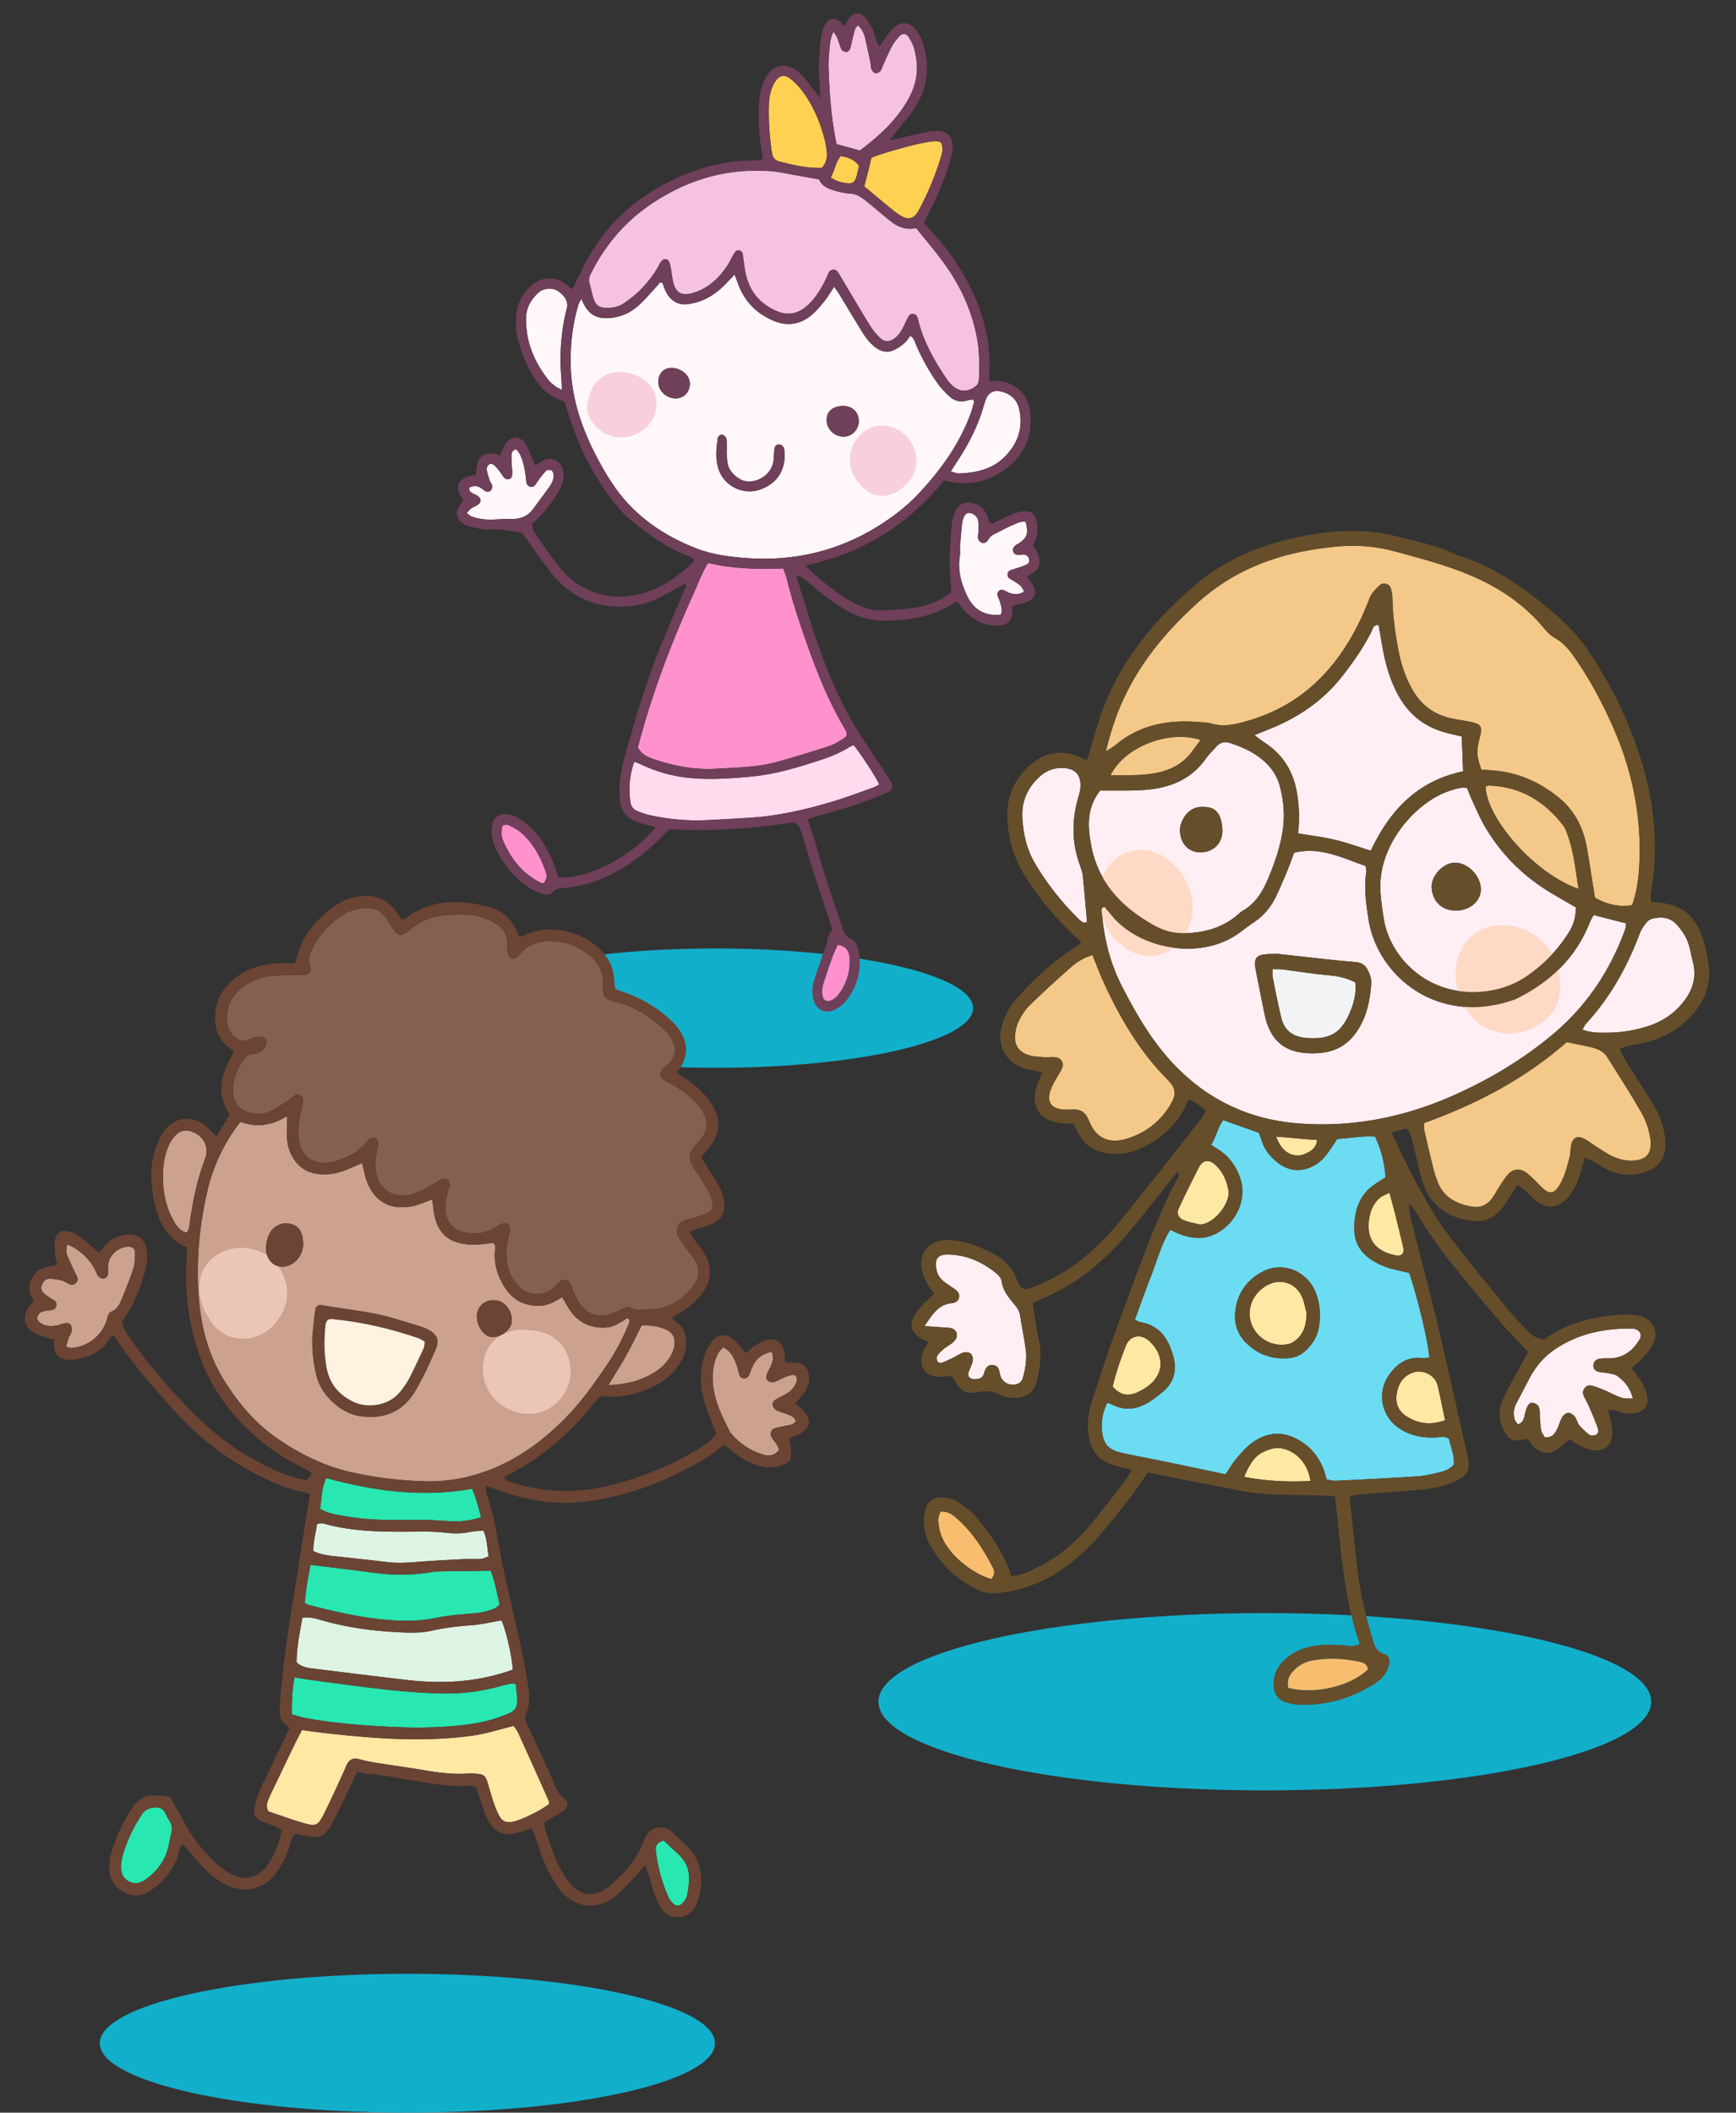 <svg width="554" height="674" fill="none" xmlns="http://www.w3.org/2000/svg"><rect width="100%" height="100%" fill="#333333" stroke="none"/><path d="M130.004 674c54.214 0 98.163-9.917 98.163-22.15 0-12.233-43.949-22.15-98.163-22.15-54.215 0-98.164 9.917-98.164 22.15 0 12.233 43.95 22.15 98.164 22.15zM228.313 340.66c45.398 0 82.2-8.522 82.2-19.034 0-10.512-36.802-19.034-82.2-19.034-45.397 0-82.199 8.522-82.199 19.034 0 10.512 36.802 19.034 82.199 19.034zM403.633 571.18c68.097 0 123.3-12.661 123.3-28.279s-55.203-28.278-123.3-28.278c-68.096 0-123.299 12.66-123.299 28.278 0 15.618 55.203 28.279 123.299 28.279z" fill="#12AFCB"/><path fill-rule="evenodd" clip-rule="evenodd" d="M266.204 91.49c-1.166 1.735-2.077 3.332-3.218 4.736-1.307 1.605-2.668 3.236-4.269 4.52-3.519 2.815-7.516 3.385-11.709 1.654-5.334-2.2-9.183-5.956-11.315-11.411-.394-1.01-.753-2.028-1.249-3.38-.962.997-1.714 1.747-2.429 2.516-2.461 2.631-5.243 4.795-8.657 6.003-1.139.4-2.342.672-3.537.873-3.9.647-6.276-1.703-7.407-4.13-.405-.876-.703-1.8-1.021-2.633-.943-.344-1.159.401-1.533.801-1.927 2.052-3.72 4.24-5.769 6.154-2.165 2.027-4.736 3.467-7.698 4.016-.72.131-1.447.262-2.175.295-4.351.197-6.819-1.515-8.678-6.183-.384.73-.776 1.257-.948 1.845-1.775 5.928-2.525 11.983-2.499 18.198.051 11.945 3.968 22.685 9.675 32.899 1.433 2.567 2.962 5.106 4.667 7.498 6.491 9.069 15.309 15.073 25.502 19.088 2.914 1.145 6.024 1.946 9.124 2.411 3.964.604 8.001.95 12.007.989 12.312.111 23.895-2.776 34.67-8.916 5.891-3.356 11.289-7.37 15.88-12.335 6.927-7.502 12.827-15.75 16.307-25.53.368-1.037.651-2.104.927-3.17.043-.178-.156-.423-.342-.873-.631.117-1.335.177-2.002.38-2.073.631-3.921.088-5.453-1.279-1.361-1.211-2.642-2.561-3.71-4.04-2.739-3.789-4.966-7.883-6.886-12.161-.481-1.066-.607-2.397-1.966-3.201-.59.773-1.08 1.666-1.799 2.287-1.007.861-2.124 1.652-3.304 2.231-2.046 1.008-4.042.623-5.857-.709-1.8-1.326-3.185-3.054-4.346-4.947-2.51-4.073-4.961-8.192-7.451-12.28-.449-.711-.949-1.369-1.532-2.217zm-34.267 52.122l-.055.005c.108 1.472.099 2.96.352 4.408.431 2.466 3.368 5.16 5.806 5.512 3.745.543 7.735-2.012 8.645-5.707.341-1.401.279-2.905.409-4.36.067-.784.332-1.442 1.178-1.652.786-.192 1.706.414 1.931 1.295.125.475.196.968.211 1.458.235 5.75-2.664 9.909-8.12 11.703-5.125 1.678-10.96-1.102-12.844-6.211-1.232-3.333-.867-6.791-.417-10.214.094-.708 1.085-1.413 1.626-1.138.491.245 1.092.761 1.168 1.233.178 1.193.09 2.442.11 3.668zm31.89-9.186c-.228-2.825 1.482-4.622 4.659-4.9 3.052-.268 5.393 1.593 5.581 4.442.178 2.695-1.816 5.081-4.433 5.318-2.914.258-5.574-1.973-5.807-4.86zm-53.71-11.999c-.247-2.045.664-3.922 2.251-4.651 2.711-1.232 6.553.44 7.547 3.285.697 2.005-.183 4.414-1.998 5.439-3.076 1.751-7.363-.492-7.8-4.073z" fill="#FFF7F9"/><path fill-rule="evenodd" clip-rule="evenodd" d="M292.361 72.778c-3.328.682-5.87-.42-8.15-2.216-2.309-1.815-4.523-3.755-6.8-5.607-.946-.772-1.9-1.55-2.934-2.19a6.43 6.43 0 00-3.075-.97c-1.802-.12-3.607-.561-5.36-1.063-2.031-.586-3.868-1.551-4.622-3.48-4.191-.763-8.143-1.467-12.096-2.198-2.53-.465-5.074-.57-7.641-.59-12.24-.089-23.331 3.646-33.445 10.347-8.63 5.72-15.204 13.4-19.819 22.76-.46.932-.597 1.819-.299 2.835.453 1.532.749 3.102 1.195 4.634.686 2.335 1.833 3.183 4.205 3.21 1.997.02 3.951-.349 5.584-1.487 1.891-1.32 3.775-2.737 5.369-4.398 2.293-2.38 4.383-4.964 5.915-7.947a5.738 5.738 0 011.089-1.45c.46-.455 1.674-.215 1.946.376.256.549.453 1.138.559 1.733.312 1.696.474 3.424.875 5.093.75 3.109 2.669 4.25 5.724 3.455 4.993-1.296 8.578-4.53 11.414-8.698.752-1.109 1.307-2.364 1.971-3.536.241-.418.501-.844.831-1.177.582-.598 1.905-.275 2.125.544.191.701.211 1.45.334 2.171.278 1.699.46 3.418.874 5.079 1.356 5.393 4.728 9.1 9.732 11.255 3.287 1.419 6.447.995 9.257-1.34 2.889-2.403 4.814-5.52 6.417-8.874.367-.772.654-1.6 1.101-2.32.515-.846 1.935-.909 2.556-.127.529.67.933 1.44 1.37 2.179 2.963 4.951 5.874 9.942 8.905 14.853.892 1.449 1.993 2.813 3.187 4.023 1.533 1.563 3.172 1.547 4.924.231 1.423-1.067 2.207-2.599 2.977-4.143.49-.984.907-2.026 1.5-2.947.668-1.032 2.186-.8 2.646.351.223.566.344 1.182.506 1.773 1.804 6.764 5.263 12.682 9.165 18.385.342.501.772.953 1.194 1.399 2.288 2.384 5.221 2.566 7.822.5.867-.689.989-1.673 1.028-2.659.164-4.194.141-8.381-.615-12.521-1.543-8.502-5.029-16.215-9.95-23.21-2.874-4.109-6.198-7.897-9.491-12.038z" fill="#F5C2E1"/><path fill-rule="evenodd" clip-rule="evenodd" d="M249.942 181.359c-8.222.309-16.126.109-23.965-1.765-1.925 3.034-3.063 6.283-4.468 9.39-7.246 16.031-13.534 32.418-17.953 49.467 1.198 2.395 3.434 3.212 5.614 3.934 6.299 2.094 12.739 3.272 19.436 2.852 6.331-.4 12.72-.389 18.888-2.054 5.767-1.551 11.475-3.335 17.164-5.175 1.596-.518 3.066-1.504 4.524-2.384 1.111-.672 1.267-1.386.742-2.483-.264-.556-.593-1.072-.904-1.603-4.52-7.79-7.926-16.098-10.953-24.56-2.651-7.41-5.173-14.871-7.044-22.535-.242-.936-.642-1.832-1.081-3.084z" fill="#FF92CD"/><path fill-rule="evenodd" clip-rule="evenodd" d="M280.588 250.27c-1.199-2.591-5.462-9.144-8.182-12.584-.457.216-.999.411-1.478.706-2.704 1.702-5.609 2.928-8.637 3.918-7.425 2.438-14.881 4.738-22.697 5.452-6.187.564-12.402 1.025-18.605.51-5.861-.484-11.51-1.967-16.819-4.597-.52-.256-1.093-.396-1.792-.639-1.523 4.337-1.825 8.549-1.216 12.861.189 1.347.92 2.31 2.104 2.805 1.341.56 2.734 1.074 4.153 1.376 5.863 1.263 11.793 1.847 17.786 1.585 4.629-.203 9.25-.504 13.873-.777 9.302-.55 18.315-2.657 27.195-5.351 4.189-1.272 8.293-2.832 12.426-4.297.665-.217 1.267-.634 1.889-.968z" fill="#FFDBEE"/><path fill-rule="evenodd" clip-rule="evenodd" d="M266.951 45.986c2.37.652 4.81 1.32 7.442 2.037 6.247-4.66 12-9.893 15.795-16.981 2.745-5.123 3.103-10.552 1.376-16.086-.363-1.145-.985-2.243-1.658-3.252-.703-1.064-1.94-1.148-2.822-.198-.908.98-1.782 2.048-2.419 3.21-1 1.822-1.788 3.768-2.657 5.657-.36.777-.595 1.644-1.095 2.313-.304.401-1.057.745-1.529.66-.472-.084-1.009-.669-1.219-1.165-.278-.66-.225-1.45-.375-2.169-.556-2.646-1.091-5.293-1.715-7.92-.343-1.442-.969-2.778-2.244-4.044-.368.476-.841.848-.987 1.322-.458 1.529-.788 3.09-1.168 4.634-.144.586-.194 1.235-.476 1.747-.208.38-.745.841-1.101.818-.53-.03-1.309-.323-1.514-.743-.596-1.198-.916-2.529-1.418-3.782-.255-.634-.672-1.193-1.117-1.96-1.157 2.037-1.163 4.037-1.377 5.955a41.658 41.658 0 00-.233 5.897c.255 8.015.862 15.983 2.511 24.05z" fill="#F5C2E1"/><path fill-rule="evenodd" clip-rule="evenodd" d="M326.753 188.781c-.515-1.8-1.736-2.439-2.847-3.178-.607-.404-1.289-.704-1.857-1.153-.82-.655-.664-2.035.291-2.471.767-.344 1.616-.519 2.416-.796.915-.314 1.845-.614 2.727-1.01.726-.327 1.126-.939.911-1.786-.196-.779-.689-1.338-1.476-1.448-.59-.083-1.205.061-1.802.063-.765.001-1.454-.194-1.777-.998-.298-.743.042-1.505.946-2.161.298-.212.649-.35.946-.561 2.617-1.843 2.995-3.036 2.096-6.766-1.479-.346-2.799.412-4.08.956-2.015.858-3.929 1.961-5.911 2.894-.934.441-1.552 1.112-2.079 1.979-.403.661-1.058 1.019-1.874.791-.802-.228-1.206-.893-1.281-1.631-.072-.696.167-1.422.177-2.139.01-1.088.053-2.2-.13-3.274-.171-1.005-.891-1.723-1.802-2.196-1.098-.571-2.246-.205-2.717.952-.277.674-.523 1.394-.602 2.115a236.285 236.285 0 00-.686 7.699c-.062.854.121 1.738-.019 2.577-.773 4.695.399 9.015 2.462 13.149 2.112 4.25 5.523 6.109 10.469 5.784.89-1.42.189-2.821-.163-4.205-.177-.703-.586-1.353-.756-2.056-.257-1.041.763-2.014 1.753-1.688.684.23 1.312.646 1.992.905 1.524.588 3.033.61 4.673-.347zM303.422 150.433c1.246.3 1.951.634 2.652.61 5.359-.187 10.491-1.298 14.449-5.226 4.27-4.233 6.135-9.402 4.674-15.468-.739-3.054-2.855-4.798-5.824-5.462-2.36-.527-4.073.47-4.858 2.746-.521 1.512-.922 3.058-1.443 4.57-1.871 5.373-4.523 10.341-7.651 15.064-.594.9-1.152 1.819-1.999 3.166zM164.777 143.347c-1.263.22-1.533 1.075-1.554 1.933-.031 1.468.071 2.942.192 4.406.173 2.064-.047 2.958-.978 3.146-1.391.279-1.848-.831-2.477-1.739-.622-.894-1.285-1.778-2.07-2.527-.508-.481-1.33-.883-1.967-.282-.377.358-.677 1.096-.599 1.595.192 1.193.605 2.355.988 3.506.188.575.691 1.085.74 1.65.045.523-.17 1.282-.552 1.57-.368.287-1.233.344-1.62.093-1.116-.718-2.063-1.777-3.551-1.603-.559.062-1.091.291-1.534.408-.254.987.268 1.384.744 1.713.491.343 1.095.522 1.618.827 1.518.891 1.582 2.227.146 3.112-.619.383-1.323.638-1.911 1.054-.476.337-.843.82-1.464 1.449.596.447.991.909 1.491 1.096 2.553.961 5.213 1.129 7.912.964 1.446-.087 2.892-.187 4.341-.14 2.961.096 5.551-.608 7.402-3.131 1.807-2.464 3.673-4.883 5.414-7.391.767-1.102 1.29-2.397 1.124-3.809-.053-.438-.337-1.077-.665-1.193-.492-.174-1.342-.202-1.64.101-1.008 1.036-1.873 2.223-2.732 3.402-.637.882-1.076 2.094-2.469 1.685-1.143-.336-1.136-1.459-1.249-2.433-.302-2.693-.721-5.364-1.91-7.83-.309-.608-.806-1.133-1.17-1.632zM179.309 124.404c-.088-1.86-.115-3.079-.204-4.286-.521-6.796-.118-13.52 1.395-20.165.078-.356.162-.72.276-1.073.848-2.638-.61-4.515-2.585-5.94-1.63-1.178-4.54-1.242-6.441.513-2.356 2.174-3.813 4.766-3.871 8.04-.145 7.484 2.615 13.917 7.093 19.703.591.763 1.393 1.37 2.154 1.981.437.367 1.002.578 2.183 1.227z" fill="#FFF7F9"/><path fill-rule="evenodd" clip-rule="evenodd" d="M160.479 263.197c-.718 1.857-.534 3.611.137 5.168 2.478 5.816 6.282 10.473 12.017 13.318.21.103.472.084.832.148.861-1.053 1.217-2.258.733-3.633-1.708-4.799-4.042-9.228-7.939-12.595-1.173-1.015-2.648-1.698-4.055-2.394-.455-.232-1.135-.021-1.725-.012zM267.289 301.4c-.586 1.391-1.268 2.81-1.798 4.288-.945 2.652-1.812 5.334-2.692 8.009-.466 1.424-.623 2.874-.236 4.354.27 1.032 1.24 1.557 2.252 1.236 1.216-.385 2.116-1.195 2.856-2.183 2.52-3.359 3.611-7.145 3.44-11.363-.104-2.448-1.13-3.93-3.822-4.341z" fill="#FF92CD"/><path fill-rule="evenodd" clip-rule="evenodd" d="M262.281 53.567c1.493-1.718 1.727-3.349 1.561-5.147-.24-2.6-.922-5.068-1.736-7.526-1.446-4.356-3.475-8.415-6.231-12.056a20.13 20.13 0 00-3.865-3.874c-1.788-1.348-3.393-.871-4.62 1.065-1.427 2.246-1.927 4.81-2.015 7.391-.171 5.05.207 10.089.922 15.095.204 1.444.737 2.549 2.297 2.966 4.481 1.197 8.976 2.21 13.687 2.086zM275.803 59.462c3.206 2.667 6.371 5.344 9.587 7.961.85.688 1.791 1.299 2.772 1.78 1.811.897 3.26.474 4.467-1.173.291-.394.508-.838.741-1.27a92.581 92.581 0 006.688-15.953c.54-1.739 1.145-3.524.249-5.31-1.223-.758-2.454-.386-3.64-.256-3.462.37-15.106 3.57-18.581 5.098-.324 1.357-.683 2.9-1.071 4.437-.374 1.522-.783 3.054-1.212 4.686zM265.091 56.628c1.87 1.236 3.52 1.647 5.222 1.83 1.576.163 2.359-.252 2.852-1.685.435-1.26.657-2.596.962-3.833-1.504-2.112-3.526-2.77-5.834-3.152-1.67 1.969-1.844 4.522-3.202 6.84z" fill="#FFD152"/><path fill-rule="evenodd" clip-rule="evenodd" d="M281.43 135.8c6.539-.036 11.526 5.881 10.947 12.281-.261 2.869-1.63 5.237-3.617 6.865-1.677 1.682-3.957 2.812-6.21 3.169-5.216.822-9.985-4.389-11.047-9.095-1.434-6.363 3.201-13.184 9.927-13.22zM187.392 129.684a8.939 8.939 0 01.594-2.97c.899-4.887 5.232-8.254 10.233-8.029 5.559.254 11.179 3.809 11.292 9.982.13 6.684-6.259 11.481-12.534 10.845-4.607-.451-9.726-4.843-9.585-9.828z" fill="#F8CFDD"/><path fill-rule="evenodd" clip-rule="evenodd" d="M254.216 183.615c2.171.604 3.374 1.834 4.658 2.938 3.725 3.198 7.593 6.167 11.923 8.526 3.411 1.86 6.996 2.871 10.85 2.909 7.797.075 15.327-1.031 22.152-5.206.506-.304 1.06-.52 1.684-.819.676.869 1.228 1.663 1.872 2.38 2.719 3.04 5.968 5.066 10.143 5.22.607.025 1.227.042 1.826-.037 2.325-.327 3.475-1.513 3.707-3.839.071-.728.003-1.474.003-2.414.663-.154 1.339-.317 2.016-.472.594-.135 1.199-.229 1.777-.412 3.635-1.14 4.405-3.225 2.359-6.378-.4-.616-.892-1.162-1.453-1.892.6-.444 1.15-.906 1.748-1.28 2.41-1.526 2.698-3.196 1.777-6.075-.29-.905-.959-1.69-1.547-2.685.303-.801.696-1.694.975-2.62.548-1.808.482-3.656.069-5.478-.451-1.98-1.659-2.901-3.679-2.857-1.998.043-3.814.781-5.588 1.607-1.661.762-3.29 1.577-4.834 2.323-1.306-.465-1.177-1.632-1.558-2.474-.907-2.017-2.298-3.45-4.469-4.04-2.546-.689-4.644.168-5.744 2.608-.55 1.212-.986 2.557-1.111 3.878-.353 3.794-.664 7.599-.71 11.406-.04 3.42.295 6.84.478 10.552-3.38 2.615-7.4 4.288-11.788 4.922-3.254.466-6.549.654-9.838.82-2.971.15-5.786-.603-8.483-1.919-4.326-2.107-8.094-5.041-11.792-8.065-1.502-1.229-2.862-2.623-4.473-4.111 1.316-.904 2.959-.78 4.373-1.306 1.482-.545 3.05-.864 4.557-1.362a70.702 70.702 0 004.805-1.773c1.464-.6 2.91-1.261 4.338-1.963a77.704 77.704 0 004.216-2.221 73.489 73.489 0 004.072-2.47 67.535 67.535 0 003.891-2.758 68.131 68.131 0 003.713-3.005 92.311 92.311 0 003.774-3.5 73.982 73.982 0 003.313-3.438c1.06-1.173 2.046-2.418 3.005-3.562 7.958 2.168 14.979.37 20.993-4.699 5.204-4.385 7.302-10.336 6.513-17.189-.704-6.06-5.142-9.878-11.248-9.825-.472.007-.939-.008-1.669-.01-.049-.67-.161-1.244-.127-1.815.716-10.382-1.882-19.992-6.567-29.152-3.224-6.294-7.382-11.887-12.103-17.087-.658-.724-1.302-1.448-2.097-2.329.388-.87.718-1.765 1.157-2.605 2.518-4.796 4.705-9.736 6.418-14.88a42.874 42.874 0 001.337-4.976 9.017 9.017 0 00.083-2.932c-.32-2.453-1.61-3.733-4.086-3.95a12.695 12.695 0 00-3.636.193c-3.457.719-6.891 1.57-10.343 2.359-.458.104-.934.146-1.89.287.685-.886 1.09-1.428 1.51-1.957 2.124-2.69 4.466-5.243 6.341-8.097 4.319-6.572 5.064-13.735 2.596-21.186-.491-1.48-1.328-2.94-2.314-4.144-1.984-2.407-4.799-2.494-7.036-.307-1.037 1.017-1.892 2.245-2.772 3.419-.507.669-.91 1.422-1.532 2.422-.411-.58-.747-.899-.879-1.282-.449-1.272-.701-2.629-1.264-3.85-.605-1.33-1.316-2.667-2.245-3.777-1.937-2.32-3.994-2.132-5.66.363-.4.598-.713 1.267-1.192 2.123-.543-.577-.909-1.02-1.325-1.39-1.94-1.7-3.914-1.316-4.998 1.045-.509 1.104-.949 2.308-1.097 3.505-.378 3.172-.721 6.354-.806 9.546-.067 2.573.263 5.166.404 7.745.027.56-.001 1.123-.004 2.4-.945-1.228-1.438-1.872-1.936-2.509-1.206-1.546-2.346-3.16-3.655-4.599-.809-.894-1.825-1.66-2.87-2.257-2.947-1.697-6.072-.996-8.08 1.75-2.027 2.78-2.748 6.013-2.903 9.378-.266 5.549.023 11.078 1.045 16.552.068.353.011.722.019 1.297-.694.114-1.38.327-2.062.321-13.01-.06-24.716 4.181-35.394 11.337-7.406 4.962-13.363 11.48-17.879 19.238-1.543 2.647-2.774 5.475-4.157 8.215-.376.744-.781 1.469-1.241 2.31-.732-.599-1.267-1.071-1.841-1.506-3.657-2.746-7.975-2.574-11.364.498-2.645 2.4-4.204 5.392-4.601 8.971-.3 2.717-.145 5.393.545 8.057.991 3.835 2.347 7.517 4.377 10.917 3.006 5.054 4.966 6.747 10.5 9.024.318 1.015.695 2.173 1.052 3.34 3.3 10.827 8.28 20.773 15.413 29.563 1.23 1.516 2.57 2.995 4.046 4.261 5.609 4.798 11.606 9.02 18.478 11.823.674.273 1.318.625 1.968.955.094.05.133.201.345.536-.286.365-.576.857-.979 1.231-3.52 3.27-7.304 6.168-11.754 8.034-6.298 2.642-12.697 3.249-19.27.916-4.397-1.562-8.006-4.221-10.873-7.854-2.507-3.175-4.824-6.512-7.174-9.811-.852-1.193-1.647-2.46-1.62-4.16 3.521-2.969 6.345-6.624 8.659-10.696 1.126-1.985 1.687-4.09 1.198-6.383-.522-2.459-2.859-4.09-5.156-3.569-.581.135-1.151.415-1.664.72-.626.376-1.189.846-1.954 1.408a220.86 220.86 0 01-.904-1.982c-.749-1.678-1.299-3.489-2.293-5.001-1.706-2.583-4.567-2.539-6.352.028-.748 1.073-1.151 2.394-1.762 3.723-.786-.201-1.586-.493-2.415-.6-2.457-.337-4.29.928-4.872 3.399-.249 1.064-.32 2.171-.482 3.369-.93.202-1.902.323-2.81.636-2.495.858-3.38 2.811-2.386 5.257.315.783.832 1.482 1.278 2.249-.579.828-1.248 1.566-1.671 2.425-.876 1.784-.307 3.756 1.358 4.846.708.46 1.505.899 2.31 1.064 2.144.431 4.35 1.116 6.472.959 3.602-.267 7 .667 10.163.945 3.189 4.416 6.101 8.663 9.238 12.746 4.705 6.121 10.911 9.78 18.563 10.715 5.057.614 10.014-.034 14.698-2.029 2.568-1.096 4.959-2.606 7.417-3.96.722-.397 1.396-.875 2.074-1.297.755.905.106 1.536-.141 2.143-2.316 5.561-4.71 11.085-7.019 16.644-5.046 12.176-8.745 24.807-12.231 37.499-1.107 4.039-1.686 8.166-1.387 12.417.291 4.132 2.396 6.579 6.205 7.7 1.712.505 3.449.959 5.272 1.462-7.027 8.878-21.421 16.638-30.961 16.032-.297-.82-.641-1.72-.944-2.624-1.753-5.21-4.331-9.917-8.356-13.702-1.061-.995-2.322-1.786-3.529-2.609-.498-.342-1.085-.579-1.656-.775-3.586-1.222-6.799-.289-6.89 4.692-.034 1.897.361 3.678 1.125 5.376 2.479 5.528 6.235 9.993 11.331 13.222 1.218.773 2.654 1.207 4.025 1.695 1.25.454 2.466.259 3.309-.842.602-.788 1.323-.912 2.222-.978 7.841-.56 14.974-3.187 21.521-7.538a66.826 66.826 0 0013.061-11.338c13.441.822 26.775-.194 40.098-2.205 1.253.875 1.877 2.176 2.309 3.611 1.053 3.535 2.065 7.081 3.186 10.59 1.876 5.854 3.835 11.687 5.746 17.53.269.816.476 1.649.75 2.632-.774 1.005-1.547 2.023-1.57 3.499-.013 1.053-.631 2.095-.993 3.139-1.035 3.024-2.092 6.042-3.113 9.065a11.789 11.789 0 00-.461 5.83c.678 3.914 3.846 5.595 7.33 3.723 1.257-.668 2.486-1.643 3.355-2.774 3.54-4.592 4.936-9.803 3.924-15.615-.314-1.802-1.067-3.353-2.717-4.143-1.514-.729-2.024-1.99-2.498-3.428-2.804-8.528-5.879-16.966-8.201-25.656-.787-2.945-1.854-5.82-2.852-8.903.621-.243 1.145-.492 1.696-.652 4.335-1.269 8.707-2.407 12.997-3.805 3.36-1.091 6.622-2.483 9.912-3.772a7.638 7.638 0 001.597-.87c.761-.533 1.041-1.438.632-2.285-.427-.88-.973-1.696-1.514-2.519-2.617-4.009-5.254-8.01-7.878-12.018-6.164-9.416-10.63-19.666-14.31-30.27-2.258-6.498-4.178-13.12-6.246-19.689-.163-.423-.234-.902-.447-1.917zm11.996-92.134c.584.848 1.091 1.505 1.519 2.217 2.49 4.089 4.941 8.201 7.452 12.281 1.168 1.892 2.547 3.622 4.348 4.948 1.815 1.339 3.81 1.717 5.856.71 1.18-.586 2.297-1.37 3.304-2.231.72-.614 1.21-1.514 1.799-2.287 1.359.804 1.485 2.135 1.967 3.201 1.927 4.271 4.147 8.373 6.887 12.162 1.068 1.479 2.356 2.829 3.711 4.041 1.532 1.367 3.38 1.91 5.453 1.28.667-.204 1.371-.263 2.002-.38.186.449.392.693.342.872-.276 1.066-.551 2.139-.927 3.171-3.478 9.779-9.377 18.025-16.304 25.527-4.591 4.964-9.988 8.978-15.879 12.333-10.774 6.138-22.357 9.024-34.669 8.911a85.522 85.522 0 01-12.008-.991c-3.093-.472-6.21-1.266-9.123-2.411-10.195-4.017-19.006-10.023-25.506-19.091-1.712-2.385-3.233-4.925-4.667-7.499-5.709-10.214-9.628-20.954-9.68-32.9-.026-6.208.723-12.262 2.497-18.197.172-.588.564-1.108.948-1.845 1.859 4.669 4.335 6.38 8.679 6.184.727-.033 1.454-.164 2.175-.294 2.969-.55 5.539-1.99 7.698-4.016 2.048-1.913 3.84-4.101 5.768-6.153.373-.399.59-1.145 1.532-.8.319.832.616 1.757 1.022 2.632 1.131 2.428 3.507 4.778 7.408 4.132 1.195-.201 2.392-.465 3.536-.873 3.415-1.207 6.196-3.37 8.657-6.002.722-.77 1.466-1.519 2.428-2.516.496 1.345.856 2.371 1.25 3.38 2.133 5.456 5.983 9.219 11.316 11.413 4.194 1.731 8.184 1.162 11.709-1.653 1.602-1.283 2.963-2.907 4.269-4.52 1.154-1.41 2.066-3.001 3.231-4.736zm26.156-18.708c3.293 4.135 6.617 7.923 9.504 12.025 4.93 6.995 8.41 14.701 9.954 23.21.75 4.141.781 8.334.616 12.522-.038.985-.167 1.97-1.027 2.658-2.601 2.066-5.527 1.883-7.823-.501-.421-.439-.851-.892-1.194-1.399-3.896-5.704-7.362-11.622-9.167-18.386-.162-.591-.277-1.207-.506-1.773-.46-1.151-1.985-1.382-2.646-.351-.593.921-1.01 1.962-1.5 2.946-.769 1.545-1.56 3.077-2.976 4.143-1.752 1.315-3.391 1.332-4.925-.232a22.85 22.85 0 01-3.188-4.023c-3.024-4.912-5.942-9.902-8.907-14.854-.443-.739-.841-1.51-1.37-2.179-.62-.782-2.034-.72-2.555.126-.448.721-.727 1.549-1.101 2.32-1.602 3.353-3.527 6.478-6.416 8.874-2.81 2.335-5.97 2.751-9.258 1.339-5.003-2.156-8.384-5.863-9.733-11.257-.421-1.66-.597-3.387-.875-5.078-.115-.721-.143-1.47-.333-2.172-.22-.811-1.544-1.134-2.126-.544-.329.34-.59.76-.831 1.177-.664 1.172-1.218 2.427-1.971 3.535-2.841 4.175-6.426 7.402-11.412 8.697-3.056.795-4.975-.347-5.725-3.456-.401-1.668-.564-3.403-.876-5.092a7.442 7.442 0 00-.558-1.734c-.273-.59-1.487-.83-1.947-.375a5.708 5.708 0 00-1.088 1.449c-1.532 2.983-3.622 5.573-5.915 7.946-1.595 1.655-3.478 3.071-5.369 4.397-1.633 1.138-3.587 1.508-5.583 1.487-2.372-.028-3.512-.876-4.206-3.21-.453-1.532-.749-3.103-1.196-4.634-.297-1.017-.161-1.904.299-2.836 4.607-9.358 11.18-17.037 19.817-22.757 10.107-6.699 21.204-10.433 33.444-10.343 2.573.02 5.112.127 7.641.592 3.947.732 7.905 1.435 12.097 2.198.754 1.93 2.591 2.903 4.622 3.482 1.747.502 3.552.944 5.361 1.062 1.166.075 2.157.402 3.074.972 1.035.64 1.989 1.418 2.935 2.19 2.278 1.859 4.492 3.793 6.801 5.607 2.268 1.811 4.809 2.914 8.138 2.232zm-42.407 108.575c.44 1.251.84 2.148 1.069 3.092 1.872 7.664 4.395 15.125 7.047 22.535 3.028 8.462 6.441 16.763 10.957 24.561.31.531.64 1.054.903 1.603.526 1.097.37 1.811-.742 2.482-1.464.881-2.928 1.866-4.523 2.384-5.69 1.832-11.398 3.616-17.164 5.173-6.168 1.664-12.557 1.653-18.887 2.052-6.698.419-13.131-.761-19.437-2.855-2.181-.722-4.416-1.532-5.615-3.934 4.417-17.048 10.703-33.435 17.947-49.464 1.405-3.107 2.542-6.356 4.467-9.39 7.86 1.867 15.757 2.068 23.978 1.761zm30.656 68.913c-.622.334-1.224.75-1.887.989-4.133 1.464-8.237 3.024-12.425 4.295-8.88 2.693-17.894 4.799-27.196 5.348-4.623.272-9.244.572-13.872.775-5.994.261-11.932-.323-17.787-1.588-1.42-.308-2.806-.816-4.154-1.376-1.19-.494-1.915-1.458-2.104-2.805-.61-4.312-.309-8.531 1.214-12.86.7.243 1.273.382 1.792.639 5.317 2.63 10.959 4.114 16.82 4.599 6.203.508 12.419.055 18.605-.508 7.817-.713 15.273-3.012 22.698-5.45 3.026-.996 5.933-2.214 8.636-3.916.479-.302 1.02-.497 1.478-.706 2.726 3.419 6.983 9.973 8.182 12.564zM266.955 45.979c-1.651-8.067-2.258-16.035-2.528-24.035-.068-1.96.016-3.944.233-5.897.214-1.917.219-3.918 1.376-5.954.446.767.863 1.332 1.117 1.96.502 1.246.83 2.576 1.419 3.781.205.42.984.713 1.514.744.364.022.893-.438 1.101-.818.282-.512.332-1.161.476-1.747.379-1.551.709-3.112 1.167-4.634.139-.473.619-.845.987-1.322 1.282 1.267 1.902 2.603 2.244 4.044.625 2.627 1.16 5.275 1.717 7.921.15.719.104 1.508.375 2.169.21.496.747 1.08 1.219 1.165.472.084 1.225-.259 1.529-.66.5-.662.735-1.535 1.095-2.313.875-1.896 1.664-3.835 2.656-5.655.636-1.17 1.518-2.232 2.419-3.21.881-.957 2.118-.867 2.822.197.673 1.01 1.302 2.107 1.658 3.252 1.728 5.535 1.37 10.964-1.373 16.086-3.789 7.08-9.541 12.32-15.794 16.979a1529.12 1529.12 0 00-7.429-2.053zm59.821 142.8c-1.632.956-3.149.942-4.687.347-.679-.259-1.302-.683-1.992-.905-.99-.327-2.003.646-1.753 1.687.17.704.58 1.354.756 2.056.353 1.385 1.054 2.792.164 4.205-4.946.325-8.35-1.535-10.47-5.785-2.063-4.134-3.236-8.454-2.463-13.149.14-.838-.051-1.722.019-2.576.193-2.569.414-5.139.684-7.699.079-.722.325-1.442.602-2.115.471-1.157 1.618-1.523 2.717-.952.911.473 1.631 1.198 1.802 2.196.183 1.067.14 2.179.13 3.274-.01.717-.248 1.443-.176 2.139.075.739.479 1.41 1.281 1.632.816.227 1.471-.13 1.874-.792.527-.867 1.145-1.537 2.079-1.978 1.988-.94 3.895-2.036 5.911-2.894 1.287-.544 2.608-1.302 4.079-.954.907 3.728.522 4.922-2.094 6.764-.298.212-.649.35-.946.562-.911.656-1.244 1.425-.946 2.161.323.804 1.019.998 1.776.998.605.004 1.22-.147 1.803-.064.793.11 1.287.67 1.476 1.449.208.847-.191 1.459-.911 1.786-.882.395-1.812.696-2.727 1.009-.8.277-1.65.445-2.416.797-.956.428-1.118 1.816-.291 2.47.569.449 1.251.749 1.858 1.154 1.124.737 2.339 1.37 2.861 3.177zm-64.49-135.22c-4.711.124-9.206-.89-13.687-2.088-1.56-.417-2.087-1.522-2.297-2.966-.717-5.006-1.095-10.044-.924-15.095.088-2.581.58-5.144 2.013-7.39 1.228-1.93 2.832-2.413 4.621-1.065a19.96 19.96 0 013.865 3.874c2.757 3.648 4.787 7.701 6.233 12.056.814 2.46 1.496 4.928 1.736 7.527.168 1.798-.067 3.43-1.56 5.147zm13.523 5.895c.429-1.638.838-3.163 1.225-4.693.388-1.538.74-3.08 1.071-4.437 3.467-1.527 15.111-4.726 18.58-5.095 1.187-.123 2.417-.502 3.641.256.895 1.78.29 3.571-.249 5.31a92.102 92.102 0 01-6.687 15.953c-.232.43-.45.875-.74 1.268-1.213 1.655-2.663 2.07-4.467 1.173a14.513 14.513 0 01-2.772-1.78c-3.223-2.61-6.396-5.287-9.602-7.955zm27.63 90.974c.846-1.347 1.404-2.265 1.998-3.165 3.128-4.723 5.786-9.691 7.649-15.063.522-1.505.922-3.058 1.443-4.57.785-2.275 2.498-3.272 4.858-2.745 2.969.664 5.085 2.409 5.825 5.462 1.461 6.06-.404 11.229-4.672 15.467-3.959 3.921-9.09 5.038-14.449 5.224-.701.024-1.406-.309-2.652-.61zm-138.648-7.103c.364.506.868 1.03 1.164 1.654 1.19 2.466 1.609 5.136 1.911 7.829.107.982.099 2.098 1.25 2.434 1.393.409 1.832-.802 2.469-1.685.851-1.178 1.723-2.366 2.731-3.402.297-.309 1.154-.282 1.64-.1.329.123.619.761.665 1.193.166 1.405-.35 2.699-1.124 3.809-1.747 2.508-3.606 4.926-5.412 7.389-1.858 2.524-4.441 3.227-7.402 3.131-1.443-.048-2.895.053-4.341.139-2.699.165-5.36-.003-7.912-.965-.501-.187-.896-.649-1.492-1.096.621-.628.988-1.119 1.464-1.449.595-.416 1.292-.671 1.911-1.053 1.436-.886 1.365-2.221-.146-3.112-.523-.305-1.127-.485-1.618-.827-.476-.33-.999-.726-.745-1.713.443-.124.976-.346 1.534-.409 1.489-.173 2.429.887 3.552 1.604.387.252 1.252.195 1.62-.092.374-.295.597-1.048.551-1.571-.048-.565-.551-1.075-.74-1.65-.383-1.15-.796-2.313-.988-3.505-.078-.5.222-1.238.599-1.595.636-.609 1.458-.207 1.967.282.777.742 1.441 1.633 2.07 2.527.629.901 1.087 2.017 2.477 1.739.932-.188 1.151-1.082.978-3.146-.122-1.464-.223-2.937-.192-4.406.018-.879.296-1.734 1.559-1.954zm14.53-18.941c-1.181-.642-1.746-.86-2.196-1.219-.761-.611-1.564-1.218-2.155-1.981-4.485-5.779-7.24-12.22-7.096-19.703.065-3.275 1.514-5.873 3.871-8.04 1.9-1.755 4.818-1.69 6.441-.513 1.974 1.426 3.433 3.296 2.585 5.941-.113.353-.191.71-.275 1.073-1.506 6.651-1.907 13.375-1.393 20.164.102 1.199.129 2.411.218 4.278zm-18.814 138.788c.584-.008 1.263-.22 1.725.012 1.407.696 2.882 1.38 4.055 2.394 3.898 3.367 6.233 7.797 7.942 12.597.49 1.374.127 2.579-.734 3.632-.365-.057-.629-.044-.831-.149-5.736-2.844-9.54-7.502-12.019-13.318-.664-1.558-.856-3.312-.138-5.168zm106.817 38.215c2.692.404 3.719 1.893 3.823 4.341.172 4.218-.926 8.004-3.438 11.362-.74.995-1.64 1.798-2.856 2.183-1.012.321-1.981-.197-2.253-1.236-.38-1.481-.229-2.93.236-4.354.88-2.675 1.746-5.357 2.691-8.009.531-1.471 1.212-2.896 1.797-4.287zM265.097 56.62c1.359-2.318 1.532-4.87 3.208-6.84 2.308.376 4.331 1.033 5.835 3.153-.304 1.244-.526 2.572-.962 3.832-.492 1.433-1.282 1.85-2.851 1.685-1.709-.175-3.359-.593-5.23-1.83z" fill="#703F59"/><path fill-rule="evenodd" clip-rule="evenodd" d="M231.936 143.612c-.021-1.226.061-2.474-.118-3.675-.069-.472-.677-.988-1.168-1.233-.541-.275-1.532.43-1.626 1.139-.45 3.422-.808 6.88.417 10.213 1.884 5.109 7.72 7.897 12.844 6.211 5.463-1.795 8.355-5.953 8.12-11.703a7.412 7.412 0 00-.212-1.458c-.224-.881-1.144-1.48-1.93-1.295-.854.204-1.111.868-1.178 1.652-.13 1.455-.061 2.959-.41 4.36-.91 3.695-4.899 6.251-8.644 5.708-2.431-.353-5.368-3.047-5.806-5.513-.252-1.441-.244-2.936-.352-4.408.028.005.049.003.063.002zM263.826 134.427c.233 2.887 2.893 5.118 5.8 4.86 2.617-.236 4.61-2.623 4.433-5.318-.188-2.849-2.521-4.704-5.581-4.441-3.17.277-4.88 2.074-4.652 4.899zM210.116 122.426c.43 3.582 4.717 5.825 7.8 4.08 1.808-1.025 2.695-3.434 1.998-5.439-.988-2.845-4.836-4.517-7.547-3.285-1.581.714-2.492 2.599-2.251 4.644z" fill="#703F59"/><path fill-rule="evenodd" clip-rule="evenodd" d="M353.425 447.496c-1.566 2.956-1.938 5.611-1.776 8.364.287 4.786 1.878 6.684 6.645 7.711 5.053 1.086 10.131 2.032 15.183 3.078 5.882 1.213 11.756 2.475 17.619 3.708 1.283-1.888 2.286-3.666 3.602-5.189 1.532-1.798 3.14-3.649 5.061-5.007 5.381-3.792 10.893-3.565 16.294.267 2.902 2.057 4.858 4.792 6.204 7.975.462 1.09.721 2.247 1.135 3.606.967.142 1.959.451 2.929.405 8.616-.424 17.233-.847 25.835-1.408 2.221-.143 4.439-.632 6.618-1.139 1.818-.425 3.683-.92 5.142-2.557.375-2.843-.961-5.492-1.422-8.116-1.353-1.294-2.772-.677-4.094-.607-4.24.199-8.229-.491-11.83-2.878-5.723-3.79-7.261-11.337-3.333-16.983 2.476-3.565 5.704-5.892 10.378-5.504.817.068 1.656-.053 2.479-.084-.095-4.11-3.474-18.372-6.368-27.036-1.197-.271-2.523-.587-3.839-.884-3.047-.696-5.969-1.694-8.528-3.506-3.275-2.31-5.115-5.336-5.161-9.448-.058-4.953.959-9.511 4.722-13.025 1.459-1.37 3.297-2.329 5.238-3.658a35.885 35.885 0 00-3.33-12.959c-4.132-.339-8.014.529-12.078.712-.854 1.298-1.669 2.575-2.535 3.814-1.276 1.828-2.704 3.504-4.722 4.628-3.949 2.196-8.057 1.994-11.593-.751-2.334-1.81-4.231-3.994-5.161-6.847-.311-.947-.689-1.882-1.017-2.79-3.838-1.369-7.526-2.674-11.364-4.042-1.819 2.491-2.231 5.385-3.874 7.889 1.186.757 2.039 1.268 2.855 1.841 3.384 2.355 5.517 5.617 6.642 9.452 2.171 7.414-2.868 15.892-10.44 18.006-2.815.789-5.471.335-8.121-.485-1.29-.397-2.492-1.054-3.968-1.7-2.795 4.466-4.052 9.419-5.887 14.106-1.853 4.748-3.557 9.559-5.409 14.584.698.3 1.251.665 1.844.771 6.38 1.154 9.081 5.71 10.515 11.244 1.111 4.27.068 8.117-3.492 11.02-1.59 1.296-3.198 2.623-4.985 3.61-3.306 1.835-6.809 2.343-10.41.738-.608-.264-1.226-.508-2.203-.926zm40.723-26.643c-.268-6.646 2.99-12.109 8.665-15.111 4.829-2.565 10.349-1.576 14.21 2.234 5.225 5.164 5.135 15.601 2.13 19.976-1.916 2.782-4.148 5.012-7.756 5.326-5.485.483-10.187-1.189-14.004-5.14a11.622 11.622 0 01-3.245-7.285z" fill="#6CDCF2"/><path fill-rule="evenodd" clip-rule="evenodd" d="M435.782 276.261c-7.282-2.446-14.332-6.294-22.788-4.216-.759 2.007-1.423 3.921-2.197 5.789-1.18 2.814-2.339 5.656-3.698 8.397-1.522 3.084-3.66 5.736-6.557 7.734-1.549 1.067-3.108 2.154-4.585 3.307-10.734 8.336-28.406 6.617-38.676-2.549-1.766-1.576-3.194-3.539-4.781-5.339-1.277.226-.887 1.2-.83 1.95.66 8.203 2.631 16.031 6.429 23.414 4.687 9.11 9.783 17.898 17.037 25.359 10.722 11.029 23.791 17.104 39.217 18.303 17.403 1.343 33.945-1.99 49.797-9.074 11.056-4.945 21.333-11.078 30.679-18.738 11.165-9.143 18.868-20.589 23.763-33.956.223-.612.226-1.294.364-2.061l-10.389-2.655c-.384.746-.903 1.567-1.252 2.45-4.51 11.345-12.762 19.152-23.698 24.44-24.467 8.852-44.052-7.263-46.893-25.511-.788-5.064-1.485-10.071-.686-15.185.051-.476-.135-.993-.256-1.859zm-28.41 28.009c1.537.169 4.089.469 6.65.738 6.146.669 12.275 1.417 18.434 1.908 1.752.141 2.91.671 3.768 2.113.89 1.499 1.468 3.06 1.357 4.804-.328 5.126-1.33 10.059-4.106 14.525-2.906 4.668-6.96 7.214-12.615 7.595-8.141.554-14.993-1.661-17.237-12.089-.962-4.474-1.778-8.963-2.71-13.437-1.042-5.034-.34-5.931 4.902-6.099l1.557-.058z" fill="#FFEFF4"/><path fill-rule="evenodd" clip-rule="evenodd" d="M351.089 252.214c-4.39 5.624-4.025 11.702-2.748 18.033 2.382 11.749 9.986 19.384 20.075 25.017 2.975 1.658 6.304 2.542 9.881 2.447 6.233-.165 11.872-1.772 16.664-5.849.522-.445 1.014-.948 1.599-1.287 4.285-2.416 6.539-6.397 8.312-10.667 1.89-4.551 3.492-9.19 4.339-14.068.878-5.107.554-10.099-.8-15.081-.877-3.241-2.642-5.855-5.127-8.036-3.144-2.759-6.886-4.438-10.837-5.704-1.609-.513-3.058-.191-4.206 1.108-1.13 1.279-2.41 2.454-3.378 3.836-4.934 7.089-12.196 9.636-20.428 10.114-4.297.251-8.599.107-13.346.137zm25.474 13.045c-.109-1.331.366-3.06 1.423-4.692 1.808-2.798 4.439-3.52 7.568-3.004 2.487.4 3.856 2.119 4.386 5.511.154.993.223 2.029.093 3.013-.484 3.598-3.436 5.954-7.168 5.848-3.486-.107-6.042-2.601-6.302-6.676zM468.175 251.387c-1.983-.311-3.57.283-5.209.789-10.716 3.301-23.477 17.222-22.419 32.382.212 3.038.61 6.079 1.144 9.076 2.265 12.543 15.056 25.364 33.604 22.421 4.32-.687 8.295-2.192 11.911-4.662 5.021-3.442 9.238-7.656 12.612-12.659 2.341-3.48 2.874-5.24 3.117-9.235-2.527-1.468-5.193-2.969-7.822-4.542-9.03-5.386-16.243-12.552-21.438-21.603-1.521-2.643-2.697-5.486-3.988-8.256-.564-1.195-1.004-2.455-1.512-3.711zm-11.302 31.657c-.138-3.674 3.654-7.723 7.319-7.821 4.028-.103 8.141 3.906 8.379 8.17.212 3.829-3.23 6.994-7.758 7.115-4.537.132-7.77-2.902-7.94-7.464z" fill="#FFEFF4"/><path fill-rule="evenodd" clip-rule="evenodd" d="M466.482 234.974c-1.633-.394-3.127-.743-4.623-1.112-6.872-1.729-12.001-5.611-15.468-11.76-3.152-5.598-4.596-11.655-5.603-17.878-.258-1.632-.583-3.241-.856-4.784-1.82-.129-1.828 1.226-2.221 1.993-2.621 5.201-5.926 9.934-9.531 14.511-5.873 7.43-13.398 12.638-22.13 16.27-1.72.708-3.449 1.406-5.701 2.321 1.352 1.008 2.203 1.727 3.138 2.325 5.801 3.757 9.147 9.021 10.35 15.75.782 4.382.926 8.748.418 13.267 4.008.679 7.92 1.136 11.71 2.031 3.821.905 7.53 2.258 11.49 3.484 5.998-12.726 14.765-22.244 29.453-25.309-.144-3.584-.275-7.08-.426-11.109zM295.046 423.06c3.118.219 5.154.37 7.189.501 1.24.082 2.443.254 2.973 1.579.455 1.15-.041 2.316-1.519 3.449-.81.634-1.754 1.105-2.533 1.767-.77.652-1.547 1.383-2.065 2.234-.268.445-.129 1.28.117 1.805.128.272.96.488 1.337.355 1.288-.464 2.521-1.064 3.754-1.664 1.079-.525 2.08-1.285 3.206-1.614.699-.204 1.813-.049 2.311.407.508.466.774 1.554.624 2.261-.275 1.306-.985 2.52-1.398 3.811-.323 1.051.487 1.999 1.676 2.044 1.444.054 2.79-.155 3.278-1.795.461-1.56 1.073-3.037 3.097-2.678 1.679.293 1.772 1.733 2.079 3.116.587 2.589 3.688 3.916 5.994 2.642.539-.297 1.024-.958 1.199-1.538.913-3.12 1.401-6.313.927-9.549-.515-3.531-1.195-7.026-1.768-10.555-.202-1.199-.708-2.139-1.51-3.127-1.893-2.352-4.008-4.607-4.395-7.866-.111-.876-.962-1.842-1.73-2.456-4.512-3.658-9.62-5.948-15.566-5.961-2.982-.007-4 1.357-3.579 4.229.253 1.77 1.014 3.245 2.429 4.339 1.081.839 2.246 1.567 3.365 2.365 1.017.724 1.884 1.591 1.464 2.962-.342 1.09-1.287 1.512-2.391 1.632-4.113.462-5.992 3.45-8.565 7.305zM505 328.446c2.928 1.175 5.542 1.027 8.072 1.011a42.676 42.676 0 0012.715-2.041c3.839-1.232 7.256-3.22 10.002-6.132 3.83-4.071 5.921-8.738 4.433-14.428-.605-2.292-.902-4.703-1.807-6.865-.765-1.83-2.025-3.543-3.377-5.045-2.026-2.248-4.775-2.57-7.624-1.889-.768.187-1.591.733-2.078 1.344-.834 1.05-1.614 2.217-2.078 3.461-3.987 10.623-9.419 20.391-17.206 28.813-.311.348-.498.84-1.052 1.771zM484.389 454.424c1.782-.621 1.947-1.982 2.26-3.309.686-2.894 1.474-3.863 2.793-3.487 2.231.628 1.879 2.51 1.981 4.178.096 1.519.154 3.06.425 4.553.147.775.732 1.475 1.06 2.106 2.124.385 3.107-.849 3.842-2.202.725-1.333 1.069-2.868 1.814-4.192.359-.637 1.266-1.314 1.942-1.319.686-.016 1.583.603 2.056 1.208.618.778.769 1.929 1.396 2.697a19.614 19.614 0 003.275 3.11c.424.321 1.364.256 1.935.046 1.006-.364 1.016-1.403.743-2.164-.865-2.38-1.845-4.727-2.854-7.053-.537-1.245-1.335-2.382-1.785-3.651-.547-1.502.986-3.271 2.56-2.905 1.484.35 2.93.968 4.345 1.557 1.744.736 3.388 1.693 5.177 2.298 1.043.356 2.254.221 3.75.333-.843-3.37-2.612-5.568-5.02-7.268-.776-.544-1.899-.67-2.887-.87-.999-.21-2.057-.18-3.038-.439-1.09-.286-1.776-1.061-1.644-2.243.133-1.182.993-1.778 2.076-1.937 1.015-.147 2.066-.098 3.095-.117 4.411-.106 7.414-2.415 9.546-6.016.903-1.537.102-3.04-1.726-3.386-.168-.034-.337-.077-.513-.08-8.805-.143-17.091 1.504-24.557 6.462-3.685 2.443-6.352 5.619-8.358 9.433-1.428 2.714-2.837 5.428-4.256 8.141-.843 1.595-.888 3.278-.433 4.952.149.578.668 1.072 1 1.564zM346.903 294.193c-.454-5.046-.853-9.946-1.36-14.832-.122-1.163-.538-2.314-.943-3.436-2.657-7.298-2.577-14.619-.362-22.001.341-1.111.601-2.297.587-3.444-.031-3.45-1.845-5.261-5.344-5.456-2.891-.168-5.428.709-7.582 2.649-3.939 3.541-5.913 7.927-5.639 13.158.271 5.133 1.359 10.086 4.029 14.604 3.918 6.656 8.703 12.628 14.232 18.037.367.352.828.612 1.269.872.1.056.303-.041 1.113-.151z" fill="#FFEFF4"/><path fill-rule="evenodd" clip-rule="evenodd" d="M499.96 332.463c2.887.594 5.079.986 7.237 1.488 2.187.521 4.39 1.2 5.652 3.209 3.733 5.902 7.515 11.793 10.988 17.843 1.332 2.314 2.247 4.989 2.727 7.611 1.022 5.55-1.319 8.001-7.091 7.625-1.671-.105-3.389-.653-4.916-1.358-1.857-.859-3.541-2.082-5.289-3.173-1.165-.727-2.238-1.607-3.439-2.254-2.423-1.313-4.023-.56-4.466 2.037-.224 1.344-.191 2.737-.545 4.036-.673 2.448-1.296 4.954-2.408 7.211-2.642 5.411-4.59 3.941-7.223 1.222-1.306-1.346-2.623-2.73-4.127-3.84-2.078-1.544-4.264-1.244-5.966.728-.997 1.156-1.79 2.491-2.635 3.769-.742 1.145-1.373 2.356-2.145 3.483-1.62 2.335-3.926 3.361-6.721 2.844-4.801-.878-8.821-2.942-10.747-7.725a34.365 34.365 0 01-1.418-4.358 548.364 548.364 0 01-2.829-11.899c-.177-.775-.08-1.599-.121-2.686 16.774-6.041 32.226-14.129 45.482-25.813zM323.944 330.237c.121-1.488.444-3.063 1.111-4.384.913-1.804 1.993-3.635 3.421-5.034 4.268-4.176 8.689-8.209 13.18-12.166 1.9-1.673 4.074-3.071 6.973-3.971 1.275 3.127 2.279 5.838 3.466 8.454 5.172 11.337 11.36 22.032 20.251 31.043 3.1 3.147 3.214 4.883.959 8.568-3.153 5.152-7.75 8.658-13.518 10.477-5.934 1.866-10.078-.095-12.311-5.757-1.061-2.67-2.738-3.714-5.506-3.481-.851.071-1.724.065-2.58-.002-3.807-.292-5.313-2.263-4.277-5.773.384-1.28 1.064-2.493 1.696-3.693.632-1.201 1.463-2.31 2.036-3.528.836-1.782-.192-3.554-2.13-3.708-1.201-.103-2.411.071-3.611-.012-1.534-.101-3.115-.16-4.583-.58-3.322-.962-4.844-3.111-4.577-6.453zM355.915 237.77c-.694.59-1.551 1.018-3.016 1.973 1.469-6.078 3.151-11.205 5.379-16.145 5.508-12.183 13.884-22.2 23.77-31.166 6.584-5.974 14.012-10.378 22.404-13.394 6.707-2.408 13.622-3.746 20.646-4.525 6.565-.732 13.129-.435 19.52 1.273 7.312 1.95 14.624 3.89 21.71 6.59 9.473 3.609 17.931 8.641 24.756 16.158 1.606 1.769 3.088 3.879 5.111 4.999 3.356 1.862 5.308 4.746 7.302 7.697 4.581 6.809 8.364 14.055 11.617 21.557 5.831 13.468 8.662 27.523 8.073 42.182-.186 4.715-.766 9.405-2.346 13.835-4.644.68-8.474-.462-11.863-2.441-.883-5.505-1.656-10.698-2.566-15.875-1.123-6.396-3.879-11.9-9.069-16.105-6.171-5-13.14-8.011-21.147-8.6l-3.473-.274c-1.564-4.56-1.61-5.775-.407-10.587.768-3.085.265-3.936-2.878-4.579-2.195-.452-4.423-.734-6.599-1.235-5.334-1.224-9.292-4.249-12.008-8.934-2.423-4.181-3.837-8.687-4.691-13.402-.949-5.186-1.674-10.39-1.764-15.678a12.098 12.098 0 00-.581-3.489c-.444-1.358-2.386-1.878-3.429-.929-1.385 1.259-2.652 2.543-3.376 4.41-1.361 3.482-2.88 6.932-4.65 10.222-7.41 13.779-18.088 23.863-33.561 28.49-4.007 1.189-7.919 2.286-12.115 1.059-.982-.289-2.042-.318-3.076-.418-10.16-.973-19.639.522-27.673 7.331z" fill="#F3C888"/><path fill-rule="evenodd" clip-rule="evenodd" d="M474.075 250.987c.309-.13.624-.38.918-.371 10.203.269 17.943 5.002 23.936 12.836.505.654.81 1.483 1.115 2.272 2.102 5.588 2.715 11.469 3.699 17.841-13.572-4.593-29.205-22.053-29.668-32.578zM354.419 247.311c4.288-8.874 18.326-14.615 28.743-11.248-.944 1.261-1.851 2.453-2.737 3.673-2.529 3.447-5.905 5.503-10.104 6.561-5.092 1.28-10.214.988-15.902 1.014z" fill="#F3C888"/><path fill-rule="evenodd" clip-rule="evenodd" d="M411.128 538.466c8.295 2.239 19.865-.51 25.375-5.831-.034-1.423-1.03-2.107-2.237-2.378-5.086-1.174-10.236-1.425-15.381-.519a10.847 10.847 0 00-5.86 3.049c-1.523 1.511-2.47 3.218-1.897 5.679zM316.324 503.77c1.111-1.258 1.176-2.398.594-3.533-2.961-5.733-6.372-11.163-11.245-15.548-1.492-1.349-3.071-2.634-5.623-2.419-.246 1.037-.729 2.005-.646 2.922.16 1.655.45 3.365 1.057 4.914 2.253 5.691 9.257 11.698 15.863 13.664z" fill="#F9BD70"/><path fill-rule="evenodd" clip-rule="evenodd" d="M449.459 383.768c-.126-.212-.262-.423-.397-.634.043.106.038.244.12.31.111.094.27.137.41.201-.01 0-.133.123-.133.123z" fill="#FFEFF4"/><path fill-rule="evenodd" clip-rule="evenodd" d="M382.846 390.651c4.609-.035 9.885-6.879 9.176-10.898-.558-3.114-1.739-5.838-4.058-8.026-2.115-1.997-4.078-1.775-5.377.727a357.255 357.255 0 00-6.299 12.807c-.9 1.913-.349 3.277 1.673 4.1 1.544.605 3.25.867 4.885 1.29zM355.068 442.342c2.248 2.665 4.83 3.25 7.869 1.87.926-.421 1.838-.93 2.691-1.486 5.851-3.81 6.31-10.147 1.119-14.897-2.651-2.432-6.149-1.816-7.457 1.517-1.676 4.237-3.153 8.545-4.222 12.996zM461.157 453.084c-.798-3.778-1.503-7.401-2.354-10.998-.849-3.568-5.041-5.497-8.486-3.973-2.953 1.308-4.223 3.818-4.631 6.8-.401 2.913.579 5.26 3.163 6.923 3.83 2.477 7.818 2.89 12.308 1.248zM397.032 471.173c7.232 1.369 14.15 1.692 21.169 1.309-.811-5.685-4.764-9.878-9.77-10.481-1.123-.135-2.39.1-3.484.478-3.864 1.332-5.626 3.277-7.915 8.694zM443.403 380.509c-1.424.756-2.403 1.069-3.096 1.679-1.7 1.498-2.727 3.406-3.192 5.658-1.471 7.097 1.509 11.485 8.746 12.726 1.273.219 2.343-.811 2.038-2.164-.894-3.952-1.875-7.881-2.856-11.819-.439-1.774-.947-3.545-1.64-6.08zM407.204 362.617c1.438 3.565 3.326 5.788 6.748 6.016 1.239.081 2.669-.506 3.803-1.142 1.287-.721 2.404-1.812 2.544-3.834-4.333-.184-8.445-.761-13.095-1.04zM416.983 418.946c-.499-1.781-.765-3.66-1.524-5.313-2.209-4.792-7.712-6.089-12.05-3.008-2.179 1.546-3.683 3.551-4.333 6.117-1.776 7.059 4.768 13.636 12.105 12.045 1.226-.264 2.456-1.22 3.323-2.162 1.96-2.131 2.37-4.817 2.479-7.679z" fill="#FFE7A4"/><path fill-rule="evenodd" clip-rule="evenodd" d="M432.503 313.402c-3.01-1.538-5.805-2.036-8.757-2.291-4.793-.413-9.541-1.223-14.322-1.824-.985-.131-1.984-.084-3.33-.122.011 1.058-.096 1.873.06 2.638.868 4.319 1.697 8.639 2.73 12.922.95 3.9 3.589 5.987 7.684 6.376 8.388.812 11.607-2.039 14.224-8.13 1.282-2.946 2.087-6.082 1.711-9.569z" fill="#F2F3F5"/><path fill-rule="evenodd" clip-rule="evenodd" d="M350.661 286.656c-.299-8 5.044-15.41 13.36-15.486 7.894-.08 14.37 7.054 16.106 14.367 1.281 5.411-.142 11.151-3.704 14.796-4.298 5.996-12.841 6.021-18.305 1.302-4.644-3.257-7.238-9.4-7.457-14.979zM466.136 303.324c4.191-8.573 13.756-10.13 21.736-6.079 7.46 3.784 11.003 12.225 9.745 20.293-1.125 7.163-7.57 11.074-14.077 12.051-4.828.726-10.569-1.432-13.777-5.109a14.37 14.37 0 01-1.489-2.03c-3.988-5.378-5.027-13.221-2.138-19.126z" fill="#FEDAC6"/><path fill-rule="evenodd" clip-rule="evenodd" d="M449.46 383.771c.749.872 1.641 1.649 2.217 2.607a153.199 153.199 0 0013.25 18.806c4.769 5.804 9.557 11.597 14.469 17.296 2.543 2.95 5.363 5.693 8.314 8.786-1.112 2-2.272 4.041-3.391 6.121-1.614 2.998-3.308 5.959-4.732 9.049-1.516 3.271-1.273 6.624.309 9.838 1.592 3.224 2.697 3.667 6.612 2.906.312-.061.658.005 1.119.017.567.731 1.119 1.59 1.823 2.315 2.234 2.28 4.768 2.629 7.45.897 1.408-.904 2.618-2.126 4.045-3.317 1.187.796 2.222 1.716 3.439 2.264 1.378.63 2.891 1.236 4.377 1.338 3.628.229 5.811-1.989 5.745-5.576a20.54 20.54 0 00-.377-3.537c-.209-1.129-.614-2.231-.998-3.601 1.663-.627 2.837.318 4.053.579 2.067.446 4.067.687 6.096-.15 1.613-.674 2.413-1.842 2.447-3.544.051-2.306-.829-4.32-2.047-6.203-.906-1.41-1.937-2.736-3.014-4.258 1.037-.86 2.043-1.521 2.824-2.391 1.366-1.515 2.83-3.024 3.804-4.781 2.427-4.354.242-8.722-4.743-9.573-2.015-.349-4.133-.329-6.187-.172-8.548.677-16.662 2.743-23.631 7.851-2.482-.242-4.228-1.571-5.742-3.225-2.086-2.265-4.229-4.489-6.163-6.869-6.467-7.945-13.069-15.796-19.164-24.013-3.646-4.906-6.635-10.312-9.582-15.68-2.843-5.184-5.262-10.592-8.034-16.233 1.68-.469 3.282-.915 4.786-1.338 1.414 1.589 1.732 3.268 2.126 4.895.791 3.303 1.533 6.618 2.343 9.92.786 3.165 1.939 6.207 4.16 8.665 3.499 3.864 8.11 5.708 13.256 6.108 3.059.231 5.769-1.009 7.853-3.253 1.15-1.25 2.067-2.708 3.024-4.119.856-1.259 1.63-2.573 2.63-4.164.998.704 1.83 1.197 2.54 1.823 1.157 1.015 2.163 2.203 3.356 3.167 3.4 2.78 7.108 2.502 10.036-.763 1.968-2.201 3.214-4.819 4.091-7.601.508-1.612.898-3.258 1.451-5.267.846.324 1.608.523 2.289.883 1.812.971 3.542 2.112 5.381 3.022 3.737 1.837 7.635 1.938 11.571.672 4.293-1.388 6.509-4.32 6.519-8.751.014-4.342-1.344-8.395-3.475-12.122-2.194-3.844-4.676-7.528-7.024-11.287-1.429-2.28-3.061-4.464-4.009-7.237 2.452-1.081 4.859-1.231 7.155-1.752 5.145-1.163 9.784-3.306 13.693-6.835 5.703-5.15 8.658-11.373 7.318-19.125-.437-2.506-.875-5.041-1.701-7.443-2.775-8.094-7.449-11.379-16.434-11.615-.064-.917-.336-1.906-.165-2.822 3.437-19.058-.155-37.159-7.59-54.721-3.121-7.378-6.984-14.383-11.337-21.132-3.166-4.915-7.016-9.25-11.455-13.059-7.044-6.034-14.376-11.653-22.855-15.665-1.697-.807-3.441-1.522-5.193-2.208-1.275-.506-2.667-.76-3.896-1.357-5.925-2.882-12.384-4.043-18.684-5.675-9.153-2.385-18.426-2.185-27.713-.549-6.305 1.117-12.446 2.693-18.389 5.073-6.775 2.717-12.928 6.321-18.469 11.079-11.462 9.837-21.079 21.018-27.341 34.803-2.619 5.765-4.305 11.822-6.051 17.861-.269.939-.627 1.863-1.051 3.105-1.038-.475-1.759-.854-2.506-1.152-5.887-2.399-11.171-1.27-15.773 2.878-4.991 4.51-7.352 10.107-7.041 16.84.306 6.595 2.065 12.71 5.6 18.313 4.099 6.521 8.894 12.502 14.481 17.87 1.088 1.047 2.177 2.093 3.541 3.397-.868.666-1.476 1.203-2.156 1.634-6.839 4.421-12.726 9.894-18.153 15.854-2.695 2.95-4.49 6.35-5.343 10.308-1.052 4.915 1.409 10.638 7.895 12.54.823.236 1.691.342 2.531.518.811.177 1.623.374 2.682.631-.644 1.666-1.26 3.024-1.707 4.435-2.064 6.467 1.163 11.161 8.011 11.715 1.2.093 2.399.157 3.776.243.604 1.204 1.17 2.429 1.841 3.59 1.806 3.156 4.593 5.039 8.177 5.646 3.82.637 7.536.329 11.133-1.319 6.481-2.974 11.576-7.319 14.63-13.803.281-.604.633-1.171 1.018-1.897.708.329 1.364.551 1.917.916 1.117.749 2.188 1.579 3.52 2.558-.674 1.123-1.165 2.18-1.877 3.077-8.353 10.609-16.634 21.286-25.169 31.754-6.087 7.458-13 14.107-21.728 18.629-2.28 1.183-4.654 2.222-7.041 3.182-2.088.84-3.067.373-4.133-1.654-.159-.301-.279-.622-.398-.934-1.515-4.295-4.677-7.024-8.702-8.94-3.736-1.787-7.533-3.385-11.77-3.611-.521-.03-1.026-.16-1.536-.17-6.133-.046-9.641 4.259-8.176 10.108.324 1.304.891 2.568 1.524 3.76.538 1.019 1.337 1.908 2.351 3.324-1.233 1.124-2.596 2.175-3.717 3.423-1.13 1.269-2.217 2.635-2.985 4.128-1.26 2.49-.603 4.572 1.724 6.205.816.573 1.781.952 2.981 1.559-.503.959-1.012 1.789-1.391 2.663-2.169 4.958.223 8.566 5.614 8.472 1.03-.019 2.044-.176 2.982-.27.354.283.703.438.841.71 2.065 4.056 3.876 5.273 8.063 4.433 2.541-.511 4.607-.341 6.862.929 1.272.714 2.976.887 4.507.918 3.79.085 6.312-1.731 7.186-5.354 1.036-4.301 1.668-8.637.648-13.108-.868-3.785-1.327-7.654-1.987-11.664 1.725-.827 3.236-1.596 4.78-2.277 7.652-3.403 14.239-8.26 20.121-14.128 5.475-5.457 10.141-11.577 14.938-17.592 2.108-2.651 4.206-5.321 6.36-8.043.985 1.15.149 1.884-.19 2.52-7.462 14.245-12.444 29.464-18.094 44.423-3.355 8.888-6.284 17.929-9.173 26.958-1.169 3.634-1.442 7.323-.743 11.075.813 4.429 3.384 7.339 7.759 8.648 1.796.536 3.645.921 5.903 1.489-.86 1.417-1.453 2.606-2.257 3.655a711.412 711.412 0 01-9.802 12.523c-5.202 6.476-11.326 11.899-19.002 15.421-2.325 1.067-4.615 2.241-7.401 2.247-2.353-7.309-6.71-13.375-11.535-19.108-1.509-1.792-3.637-3.077-5.536-4.539-.535-.405-1.204-.706-1.858-.889-4.826-1.302-8.418-.316-8.935 5.796-.267 3.105.414 6.096 1.91 8.848 3.624 6.668 9.024 11.508 15.96 14.659 2.225 1.004 4.478.91 7.006.577 11.557-1.533 20.64-7.304 28.472-15.342 2.739-2.813 5.214-5.893 7.699-8.934 2.373-2.917 4.634-5.92 6.876-8.932 1.205-1.627 2.269-3.339 3.439-5.094 9.912 1.941 19.862 3.861 29.804 5.841 9.834 1.954 19.881.962 29.994 1.729 1.914 16.018 2.59 31.975 7.854 47.076-2.162 1.219-3.876.502-5.547.416-3.627-.199-7.221-.301-10.797.605-3.275.825-6.082 2.365-8.364 4.824-2.083 2.244-2.975 4.889-2.704 7.954.221 2.494 1.509 4.137 3.861 4.869 1.301.406 2.686.72 4.051.767 8.715.374 16.7-1.973 24.054-6.532 2.406-1.485 4.255-3.464 4.854-6.334.333-1.575.021-2.83-1.547-3.324-2.135-.682-2.924-2.116-3.484-3.974-2.288-7.667-4.216-15.407-5.141-23.353-.883-7.592-1.609-15.19-2.432-23.021 1.238-.205 2.396-.476 3.559-.569 6.533-.533 13.079-.987 19.601-1.549 3.804-.321 7.521-1.114 10.939-2.854 3.686-1.88 4.512-3.404 3.616-7.415-3.162-14.251-6.325-28.521-9.711-42.724-2.677-11.233-5.694-22.394-8.487-33.592-.404-1.617-.429-3.327-.629-5.001-.14-.064-.299-.117-.41-.202-.081-.066-.076-.205-.119-.312.146.242.281.454.407.667zm23.252-138.282c-1.564-4.56-1.609-5.775-.406-10.587.767-3.084.265-3.936-2.879-4.579-2.195-.451-4.422-.734-6.599-1.235-5.333-1.223-9.292-4.249-12.008-8.933-2.422-4.182-3.837-8.687-4.69-13.402-.95-5.186-1.674-10.391-1.764-15.678a12.128 12.128 0 00-.582-3.489c-.443-1.358-2.385-1.879-3.429-.929-1.385 1.258-2.651 2.542-3.376 4.409-1.361 3.483-2.88 6.932-4.65 10.223-7.41 13.778-18.088 23.862-33.561 28.489-4.007 1.189-7.919 2.286-12.114 1.059-.982-.289-2.043-.318-3.077-.418-10.14-.973-19.619.531-27.663 7.331-.694.59-1.551 1.018-3.016 1.973 1.47-6.078 3.151-11.205 5.38-16.145 5.508-12.183 13.883-22.2 23.769-31.167 6.584-5.974 14.012-10.377 22.404-13.393 6.708-2.408 13.622-3.746 20.646-4.525 6.565-.732 13.129-.435 19.52 1.273 7.312 1.95 14.624 3.89 21.71 6.59 9.474 3.609 17.931 8.641 24.756 16.158 1.606 1.769 3.088 3.879 5.111 4.999 3.356 1.862 5.308 4.745 7.302 7.697 4.581 6.809 8.364 14.055 11.617 21.557 5.831 13.468 8.662 27.523 8.073 42.182-.186 4.715-.766 9.405-2.346 13.835-4.644.679-8.473-.462-11.863-2.441-.883-5.505-1.656-10.698-2.566-15.875-1.122-6.396-3.879-11.9-9.069-16.106-6.171-4.999-13.14-8.01-21.147-8.599-1.19-.084-2.381-.187-3.483-.274zM353.426 447.495c.987.408 1.595.662 2.203.926 3.601 1.605 7.114 1.097 10.41-.738 1.787-.987 3.395-2.313 4.985-3.609 3.56-2.913 4.603-6.75 3.492-11.02-1.434-5.534-4.135-10.09-10.515-11.245-.603-.105-1.146-.471-1.844-.771 1.852-5.024 3.556-9.826 5.409-14.583 1.835-4.697 3.091-9.65 5.887-14.107 1.486.646 2.688 1.303 3.968 1.7 2.65.82 5.306 1.274 8.121.486 7.572-2.115 12.621-10.592 10.44-18.007-1.125-3.834-3.258-7.096-6.642-9.451-.816-.573-1.679-1.084-2.855-1.841 1.643-2.505 2.054-5.408 3.874-7.89 3.828 1.369 7.526 2.674 11.364 4.043.328.907.706 1.842 1.017 2.79.94 2.862 2.827 5.036 5.161 6.847 3.536 2.745 7.644 2.956 11.593.751 2.018-1.125 3.446-2.8 4.722-4.629.866-1.239 1.681-2.515 2.535-3.814 4.064-.182 7.946-1.05 12.078-.711a35.88 35.88 0 013.33 12.959c-1.941 1.338-3.789 2.288-5.238 3.658-3.763 3.514-4.77 8.072-4.722 13.024.046 4.113 1.886 7.139 5.161 9.449 2.569 1.812 5.49 2.809 8.528 3.506 1.325.296 2.642.603 3.839.884 2.894 8.663 6.273 22.916 6.368 27.036-.823.031-1.662.142-2.479.083-4.683-.377-7.902 1.94-10.378 5.504-3.928 5.647-2.39 13.194 3.333 16.984 3.601 2.386 7.59 3.077 11.83 2.877 1.323-.059 2.741-.676 4.094.608.461 2.623 1.797 5.273 1.422 8.115-1.459 1.638-3.324 2.133-5.142 2.557-2.179.508-4.397.997-6.618 1.14-8.602.551-17.219.984-25.835 1.407-.97.046-1.962-.272-2.929-.404-.423-1.359-.682-2.516-1.135-3.607-1.346-3.183-3.302-5.918-6.204-7.974-5.401-3.822-10.923-4.059-16.294-.267-1.921 1.358-3.529 3.208-5.061 5.006-1.306 1.523-2.309 3.302-3.602 5.19-5.863-1.233-11.737-2.496-17.619-3.708-5.052-1.047-10.139-1.992-15.183-3.078-4.767-1.027-6.358-2.926-6.645-7.711-.172-2.753.2-5.398 1.776-8.365zm82.357-171.234c.121.866.317 1.383.236 1.85-.799 5.114-.102 10.121.686 15.185 2.841 18.248 22.426 34.363 46.893 25.511 10.936-5.297 19.188-13.104 23.698-24.44.349-.883.868-1.704 1.252-2.45l10.39 2.655c-.129.766-.142 1.449-.365 2.061-4.895 13.367-12.608 24.813-23.763 33.956-9.346 7.67-19.622 13.802-30.679 18.738-15.852 7.084-32.384 10.416-49.797 9.074-15.426-1.199-28.485-7.275-39.217-18.303-7.244-7.461-12.35-16.249-17.037-25.359-3.808-7.383-5.769-15.221-6.429-23.414-.067-.749-.447-1.724.83-1.95 1.598 1.809 3.015 3.763 4.781 5.339 10.27 9.166 27.943 10.885 38.676 2.549 1.487-1.154 3.036-2.24 4.585-3.307 2.897-1.998 5.035-4.65 6.557-7.734 1.36-2.741 2.519-5.573 3.698-8.397.774-1.868 1.438-3.782 2.197-5.789 8.476-2.069 15.526 1.779 22.808 4.225zm-84.693-24.048c4.746-.041 9.048.114 13.335-.146 8.232-.488 15.494-3.026 20.428-10.115.968-1.391 2.248-2.557 3.378-3.836 1.147-1.309 2.597-1.621 4.206-1.107 3.951 1.265 7.703 2.944 10.837 5.703 2.495 2.181 4.251 4.805 5.127 8.036 1.354 4.983 1.688 9.984.8 15.081-.847 4.878-2.459 9.517-4.339 14.068-1.772 4.28-4.027 8.251-8.311 10.668-.586.328-1.087.842-1.6 1.286-4.782 4.077-10.431 5.684-16.664 5.849-3.576.105-6.895-.779-9.881-2.447-10.099-5.632-17.703-13.268-20.075-25.017-1.276-6.311-1.631-12.399 2.759-18.023zm117.085-.827c.508 1.256.948 2.516 1.513 3.721 1.29 2.77 2.466 5.613 3.987 8.256 5.195 9.051 12.418 16.216 21.438 21.603 2.629 1.572 5.295 3.074 7.822 4.542-.233 3.994-.766 5.745-3.117 9.235-3.374 5.003-7.591 9.226-12.612 12.659-3.616 2.47-7.591 3.975-11.911 4.661-18.548 2.934-31.329-9.887-33.603-22.421a81.032 81.032 0 01-1.144-9.075c-1.058-15.161 11.693-29.081 22.419-32.382 1.638-.517 3.225-1.11 5.208-.799zm-1.693-16.413l.416 11.11c-14.688 3.065-23.445 12.582-29.453 25.309-3.959-1.216-7.669-2.569-11.49-3.484-3.791-.905-7.692-1.352-11.71-2.031a45.627 45.627 0 00-.418-13.267c-1.203-6.719-4.549-11.983-10.35-15.75-.935-.608-1.786-1.327-3.138-2.325 2.261-.915 3.981-1.613 5.701-2.321 8.732-3.632 16.257-8.84 22.129-16.27 3.616-4.567 6.921-9.31 9.532-14.511.392-.777.4-2.132 2.22-1.993.274 1.533.599 3.152.856 4.784 1.008 6.223 2.451 12.28 5.604 17.878 3.467 6.149 8.596 10.031 15.468 11.76 1.505.369 2.999.718 4.633 1.111zm33.48 97.489c2.886.593 5.079.985 7.236 1.488 2.187.521 4.391 1.199 5.653 3.209 3.733 5.902 7.514 11.792 10.987 17.842 1.333 2.314 2.247 4.989 2.728 7.612 1.022 5.549-1.319 8.001-7.092 7.625-1.671-.106-3.389-.654-4.916-1.358-1.857-.86-3.541-2.082-5.288-3.173-1.165-.728-2.238-1.607-3.44-2.254-2.423-1.314-4.023-.561-4.465 2.037-.224 1.343-.192 2.737-.546 4.036-.673 2.448-1.295 4.954-2.408 7.211-2.642 5.41-4.59 3.941-7.223 1.221-1.306-1.345-2.623-2.73-4.126-3.84-2.079-1.544-4.265-1.244-5.967.729-.996 1.155-1.79 2.49-2.635 3.768-.741 1.146-1.373 2.356-2.145 3.483-1.62 2.336-3.926 3.362-6.721 2.844-4.8-.878-8.821-2.942-10.746-7.725a34.145 34.145 0 01-1.419-4.357 554.382 554.382 0 01-2.829-11.9c-.176-.775-.08-1.599-.12-2.685 16.774-6.041 32.225-14.129 45.482-25.813zm-151.323-27.781c1.275 3.126 2.279 5.838 3.466 8.453 5.172 11.337 11.36 22.032 20.251 31.043 3.1 3.147 3.214 4.884.959 8.568-3.153 5.153-7.75 8.659-13.518 10.478-5.934 1.865-10.078-.095-12.311-5.757-1.061-2.67-2.739-3.715-5.506-3.482a15.99 15.99 0 01-2.58-.002c-3.807-.292-5.313-2.262-4.277-5.773.384-1.28 1.064-2.492 1.696-3.693.632-1.201 1.463-2.31 2.036-3.528.836-1.782-.192-3.553-2.13-3.708-1.201-.103-2.411.071-3.611-.012-1.534-.101-3.115-.16-4.583-.579-3.322-.953-4.844-3.101-4.577-6.444.121-1.488.445-3.063 1.111-4.384.914-1.804 1.993-3.635 3.422-5.034 4.268-4.175 8.688-8.209 13.18-12.165 1.898-1.694 4.073-3.081 6.972-3.981zM295.047 423.06c2.573-3.855 4.443-6.843 8.566-7.285 1.114-.121 2.049-.542 2.391-1.633.42-1.361-.446-2.228-1.464-2.961-1.119-.799-2.284-1.516-3.365-2.366-1.415-1.094-2.176-2.568-2.429-4.339-.421-2.872.597-4.245 3.579-4.229 5.945.014 11.063 2.303 15.566 5.961.768.614 1.619 1.581 1.73 2.457.387 3.259 2.502 5.513 4.395 7.865.792.979 1.307 1.919 1.51 3.128.573 3.519 1.253 7.024 1.768 10.555.474 3.235-.014 6.428-.928 9.548-.174.581-.659 1.242-1.198 1.539-2.306 1.273-5.407-.054-5.994-2.643-.316-1.372-.4-2.823-2.079-3.116-2.034-.358-2.636 1.118-3.097 2.678-.488 1.641-1.824 1.859-3.278 1.795-1.189-.044-1.999-.993-1.676-2.043.413-1.292 1.123-2.505 1.398-3.811.15-.708-.116-1.796-.624-2.261-.498-.456-1.612-.612-2.311-.408-1.135.33-2.127 1.089-3.206 1.614-1.224.6-2.466 1.201-3.754 1.665-.377.133-1.209-.073-1.337-.355-.246-.525-.385-1.37-.117-1.806.518-.85 1.295-1.581 2.065-2.234.779-.662 1.723-1.142 2.533-1.766 1.478-1.144 1.983-2.31 1.519-3.45-.531-1.334-1.734-1.497-2.973-1.579-2.026-.161-4.062-.302-7.19-.52zm209.954-94.615c.553-.931.741-1.423 1.071-1.781 7.788-8.413 13.219-18.19 17.206-28.814.464-1.243 1.245-2.4 2.078-3.46.487-.622 1.31-1.167 2.078-1.344 2.839-.681 5.598-.359 7.624 1.888 1.351 1.492 2.612 3.215 3.377 5.046.906 2.171 1.202 4.573 1.807 6.864 1.488 5.69-.593 10.357-4.433 14.428-2.746 2.912-6.163 4.91-10.002 6.132a42.677 42.677 0 01-12.715 2.042c-2.55.026-5.154.164-8.091-1.001zm-20.613 125.979c-.333-.502-.851-.997-1.011-1.584-.455-1.674-.41-3.357.433-4.951 1.419-2.714 2.828-5.427 4.257-8.141 2.005-3.814 4.672-6.99 8.357-9.433 7.476-4.95 15.753-6.606 24.557-6.463.167.004.335.047.513.08 1.828.356 2.639 1.849 1.726 3.386-2.122 3.601-5.135 5.91-9.545 6.017-1.029.028-2.081-.031-3.096.116-1.073.159-1.943.756-2.075 1.937-.132 1.192.553 1.958 1.643 2.243.981.26 2.039.23 3.038.439.988.201 2.102.327 2.887.871 2.408 1.689 4.178 3.897 5.02 7.268-1.495-.112-2.707.022-3.75-.334-1.778-.605-3.433-1.572-5.177-2.297-1.415-.59-2.851-1.208-4.345-1.558-1.564-.366-3.096 1.403-2.56 2.905.46 1.269 1.248 2.406 1.785 3.652 1 2.326 1.99 4.672 2.854 7.053.274.771.263 1.799-.743 2.164-.581.209-1.51.274-1.934-.046a19.148 19.148 0 01-3.275-3.111c-.628-.767-.779-1.919-1.396-2.697-.474-.595-1.361-1.224-2.056-1.208-.677.016-1.583.693-1.942 1.319-.745 1.324-1.09 2.86-1.815 4.193-.734 1.352-1.718 2.586-3.842 2.201-.327-.63-.913-1.33-1.059-2.106-.282-1.493-.339-3.023-.426-4.553-.102-1.667.25-3.55-1.981-4.178-1.319-.376-2.106.603-2.793 3.487-.302 1.347-.467 2.708-2.249 3.329zm-137.485-160.23c-.82.119-1.022.216-1.122.151-.442-.261-.902-.51-1.269-.872-5.539-5.409-10.315-11.391-14.232-18.038-2.671-4.518-3.759-9.471-4.029-14.603-.274-5.232 1.7-9.618 5.638-13.158 2.154-1.94 4.692-2.817 7.582-2.649 3.509.194 5.313 2.005 5.344 5.456.014 1.146-.256 2.333-.587 3.444-2.225 7.382-2.304 14.703.363 22 .404 1.113.82 2.264.943 3.436.516 4.886.915 9.786 1.369 14.833zm156.84-10.621c-13.572-4.602-29.205-22.072-29.668-32.587.309-.131.624-.38.918-.371 10.202.269 17.943 5.001 23.935 12.836.506.653.811 1.482 1.115 2.272 2.103 5.597 2.706 11.469 3.7 17.85zM382.846 390.65c-1.635-.423-3.341-.676-4.895-1.299-2.022-.814-2.573-2.188-1.674-4.101 2.027-4.299 4.113-8.581 6.299-12.807 1.3-2.501 3.263-2.724 5.378-.726 2.319 2.187 3.5 4.921 4.058 8.026.729 4.027-4.557 10.872-9.166 10.907zm-28.428-143.339c4.288-8.875 18.327-14.615 28.743-11.249-.944 1.262-1.851 2.453-2.737 3.673-2.529 3.448-5.905 5.504-10.103 6.562-5.093 1.279-10.214.987-15.903 1.014zm.65 195.029c1.069-4.451 2.546-8.759 4.212-12.995 1.307-3.333 4.806-3.949 7.457-1.517 5.191 4.75 4.732 11.086-1.12 14.897a19.861 19.861 0 01-2.691 1.485c-3.028 1.38-5.61.795-7.858-1.87zm106.09 10.743c-4.481 1.632-8.479 1.219-12.299-1.238-2.583-1.663-3.563-4.01-3.162-6.923.408-2.982 1.668-5.492 4.63-6.8 3.445-1.534 7.637.395 8.487 3.973.841 3.588 1.536 7.221 2.344 10.988zm-50.031 85.382c-.572-2.461.374-4.168 1.897-5.679 1.626-1.624 3.628-2.668 5.86-3.049 5.145-.906 10.305-.655 15.381.519 1.207.281 2.204.955 2.237 2.378-5.51 5.32-17.08 8.07-25.375 5.831zm-94.803-34.695c-6.607-1.967-13.61-7.973-15.864-13.664-.617-1.549-.896-3.26-1.057-4.915-.083-.917.391-1.874.646-2.922 2.553-.215 4.131 1.071 5.624 2.419 4.872 4.386 8.283 9.815 11.245 15.548.582 1.136.516 2.275-.594 3.534zm80.709-32.598c2.289-5.407 4.051-7.362 7.914-8.704 1.095-.378 2.351-.613 3.484-.478 5.006.603 8.96 4.796 9.771 10.482-7.029.393-13.937.059-21.169-1.3zm46.37-90.664c.694 2.535 1.201 4.306 1.641 6.09.981 3.939 1.962 7.867 2.855 11.819.306 1.354-.764 2.373-2.038 2.164-7.236-1.241-10.216-5.639-8.745-12.726.465-2.252 1.492-4.15 3.192-5.658.693-.609 1.672-.933 3.095-1.689zm-36.2-17.893c4.641.281 8.753.858 13.096 1.04-.14 2.033-1.267 3.114-2.545 3.835-1.133.636-2.553 1.223-3.802 1.142-3.413-.228-5.301-2.451-6.749-6.017z" fill="#664E2B"/><path fill-rule="evenodd" clip-rule="evenodd" d="M394.149 420.853a11.625 11.625 0 003.245 7.285c3.817 3.95 8.51 5.623 14.004 5.139 3.608-.313 5.84-2.543 7.757-5.325 3.004-4.376 3.094-14.823-2.131-19.976-3.861-3.811-9.381-4.8-14.21-2.235-5.675 3.003-8.933 8.466-8.665 15.112zm22.834-1.908c-.099 2.862-.509 5.537-2.479 7.669-.877.942-2.107 1.899-3.323 2.162-7.327 1.601-13.881-4.986-12.105-12.045.65-2.566 2.154-4.571 4.333-6.117 4.328-3.07 9.831-1.774 12.05 3.008.759 1.663 1.026 3.551 1.524 5.323zM407.373 304.271l-1.557.059c-5.242.157-5.944 1.064-4.902 6.098.932 4.465 1.748 8.964 2.71 13.437 2.245 10.438 9.096 12.643 17.237 12.089 5.665-.381 9.719-2.927 12.615-7.595 2.775-4.466 3.788-9.399 4.106-14.524.111-1.745-.477-3.315-1.357-4.805-.858-1.441-2.006-1.972-3.768-2.113-6.159-.49-12.298-1.238-18.435-1.907-2.561-.28-5.112-.569-6.649-.739zm25.131 9.132c.366 3.487-.429 6.622-1.711 9.578-2.627 6.082-5.836 8.933-14.224 8.131-4.095-.39-6.734-2.476-7.684-6.377-1.034-4.283-1.872-8.603-2.73-12.922-.156-.765-.04-1.581-.06-2.638 1.346.038 2.344-.009 3.33.122 4.78.601 9.529 1.411 14.322 1.824 2.952.245 5.747.743 8.757 2.282zM376.563 265.258c.26 4.074 2.816 6.569 6.302 6.665 3.732.117 6.684-2.249 7.167-5.847.13-.984.062-2.03-.093-3.013-.519-3.392-1.898-5.101-4.385-5.512-3.129-.505-5.75.217-7.569 3.005-1.057 1.632-1.531 3.371-1.422 4.702zM456.872 283.042c.171 4.563 3.404 7.596 7.941 7.465 4.527-.131 7.97-3.287 7.758-7.116-.238-4.264-4.351-8.262-8.379-8.17-3.656.098-7.457 4.147-7.32 7.821z" fill="#664E2B"/><path fill-rule="evenodd" clip-rule="evenodd" d="M200.224 416.875c-1.519.678-3.064 1.405-4.631 2.065-4 1.696-8.15.553-10.576-3.013-.798-1.17-1.33-2.533-1.937-3.826-.367-.776-.569-1.635-.954-2.395-.745-1.487-2.345-1.86-3.562-.818-.755.651-1.347 1.496-2.118 2.129-3.234 2.635-8.01 2.369-10.878-.666-2.681-2.831-3.924-6.335-3.978-10.194-.026-1.852.378-3.703.645-5.552.1-.708.491-1.389.502-2.085.001-.655-.135-1.537-.567-1.906-.424-.36-1.37-.437-1.938-.222-1.062.385-2.013 1.069-3.008 1.628-2.33 1.302-4.826 1.664-7.443 1.367-5.121-.575-7.753-3.428-7.611-8.582.042-1.694.537-3.386.87-5.069.11-.552.537-1.101.492-1.618-.048-.649-.302-1.404-.731-1.855-.289-.306-1.099-.313-1.584-.16-.657.204-1.213.732-1.842 1.059-2.277 1.182-4.481 2.587-6.867 3.469-6.88 2.527-12.372-1.24-12.741-8.69-.081-1.69.326-3.41.562-5.113.1-.7.533-1.404.47-2.07-.058-.616-.455-1.451-.941-1.699-.509-.249-1.338-.002-1.963.219-.337.118-.544.634-.808.968-2.807 3.56-6.709 5.236-10.884 6.434a5.85 5.85 0 01-.834.172c-5.801.849-9.773-2.368-10.063-8.3-.13-2.732.032-5.461.841-8.124.334-1.084.525-2.248.569-3.385.057-1.463-1.484-2.317-2.723-1.546-.84.524-1.542 1.283-2.382 1.816-1.805 1.142-3.587 2.342-5.497 3.268-1.984.963-4.137.847-6.285.379-3.235-.69-5.15-2.566-5.4-6.777-.242-4.055 1.34-7.589 3.869-10.701.681-.834 1.562-1.16 2.612-1.258 1.482-.148 2.788-.761 3.608-2.047.354-.552.62-1.328.538-1.945-.117-.963-1.015-1.456-1.874-1.465-.957-.012-2.025.127-2.87.553-1.513.76-2.922 1.115-4.435.156-1.773-1.133-3.01-2.688-3.27-4.819-.473-3.908.345-7.439 3.254-10.291 2.867-2.813 6.33-4.464 10.242-4.936 3.098-.379 6.243-.323 9.363-.448.569-.019 1.148.101 1.702.033 1.418-.167 2.448-1.412 1.882-2.728-.93-2.165-.195-3.971.71-5.755 2.39-4.739 5.932-8.451 10.48-11.092 1.327-.768 2.888-1.256 4.407-1.517 4.704-.825 7.211.435 9.615 4.565 2.7 4.649 3.212 4.825 7.346 1.57 3.397-2.678 7.164-4.006 11.446-4.177 3.144-.124 6.3-.338 9.369.428 1.904.475 3.841 1.148 5.522 2.154 2.593 1.55 4.082 3.966 4.015 7.149-.019.72-.162 1.468-.01 2.146.154.644.489 1.411.995 1.766.766.529 1.631.194 2.321-.443.21-.196.436-.376.615-.598 3.581-4.276 8.35-4.681 13.308-3.867 3.402.557 6.464 2.15 9.116 4.48 2.636 2.305 4.003 5.134 4.036 8.681.042 4.809.081 4.843 4.526 6.104 5.465 1.546 10.242 4.319 14.401 8.157 1.144 1.051 2.208 2.28 2.975 3.628 1.717 2.998 1.318 5.358-1.065 7.821-.499.513-1.114.915-1.589 1.437-1.169 1.273-1.04 2.76.344 3.682.831.556 1.756.952 2.63 1.445 2.636 1.469 5.101 3.186 7.165 5.403.974 1.037 1.937 2.147 2.628 3.378 1.632 2.896 1.512 5.791-.579 8.461-.708.898-1.519 1.719-2.274 2.582-1.605 1.855-1.789 3.878-.555 5.973.867 1.484 1.859 2.898 2.776 4.35.917 1.46 1.892 2.89 2.661 4.419.496 1.001.768 2.158.96 3.271.245 1.427-.343 2.575-1.687 3.154-1.172.511-2.397.914-3.62 1.293-1.092.334-2.241.478-3.303.879-2.568.958-3.378 3.023-2.136 5.528.504 1.018 1.214 1.938 1.892 2.865.755 1.045 1.626 2.012 2.364 3.064 2.799 3.982 2.728 6.887-.438 10.507-3.65 4.175-8.114 6.745-13.841 6.54-1.126-.043-2.281.248-3.396.123-.976-.152-1.891-.622-2.956-.966z" fill="#86604F"/><path fill-rule="evenodd" clip-rule="evenodd" d="M76.736 357.895c5.143 1.894 9.939 1.244 14.91-1.847-.035 2.357-.046 3.888-.088 5.409-.078 2.651.425 5.168 1.715 7.478 1.706 3.063 4.204 4.97 7.728 5.515 3.508.546 6.809-.047 10.026-1.446 1.411-.609 2.813-1.21 4.521-1.938.247.951.416 1.605.578 2.258.281 1.108.464 2.262.861 3.333 2.545 6.765 7.644 9.787 15.381 7.974 1.784-.415 3.479-1.242 5.52-1.982.143.907.3 1.666.376 2.439.749 8.12 4.621 11.832 12.767 12 2.108.04 4.224-.337 6.495-.544.885 1.042.362 2.381.348 3.584-.041 3.577.985 6.844 2.743 9.852 1.712 2.924 4.01 5.158 7.429 6.11 3.05.846 5.912.695 8.711-.777.853-.451 1.707-.925 2.676-1.445.806 1.383 1.471 2.645 2.253 3.838 2.459 3.739 5.912 5.699 10.385 5.848a9.818 9.818 0 005.332-1.318c.979-.56 1.927-1.178 2.825-1.725 1.048.589.614 1.318.388 1.907-1.992 4.959-4.574 9.618-7.583 14.005-3.568 5.21-7.246 10.342-11.601 14.923-6.596 6.927-14 12.742-22.764 16.588-7.551 3.312-15.426 4.923-23.737 4.627-7.737-.275-15.352-1.192-22.887-2.9-8.452-1.924-16.056-5.624-23.248-10.538-7.28-4.973-12.748-11.458-17.322-18.841-5.276-8.508-7.546-18.006-8.137-27.889-.665-11.13.378-22.154 2.988-33.01 1.82-7.611 5.466-15.275 10.411-21.488zm22.948 68.458a46.387 46.387 0 001.272 12.423c1.561 6.424 7.813 12.152 14.018 13.023 7.52 1.052 13.6-1.366 17.532-8.011 2.474-4.179 4.512-8.646 6.445-13.116 1.408-3.262.521-5.066-2.656-6.63-.891-.435-1.836-.767-2.79-1.066a495.268 495.268 0 00-8.179-2.47c-7.548-2.216-15.394-2.806-23.104-4.193-.451-.083-1.469.655-1.536 1.119-.439 2.956-.692 5.944-1.002 8.921zm-2.913-29.554c-.046-.501-.091-1.215-.21-1.924-.32-1.978-1.273-3.571-3.195-4.234-2.161-.747-4.254-.345-6.015 1.159-2.265 1.935-3.19 6.977-1.774 9.587 1.052 1.949 2.695 2.888 4.933 2.705 3.385-.271 6.125-3.367 6.26-7.293zm55.455 22.462c-.395 3.294 1.968 7.029 4.626 7.312 2.65.283 6.07-2.165 6.416-4.592.476-3.298-1.772-6.644-4.779-7.113-3.178-.491-5.904 1.418-6.263 4.393z" fill="#CCA18F"/><path fill-rule="evenodd" clip-rule="evenodd" d="M175.22 575.536c-2.552 2.022-8.705 5.052-11.404 5.619-2.282.477-3.553-.015-4.609-2.07-.725-1.396-1.3-2.884-1.802-4.385-.648-1.901-1.124-3.86-1.723-5.783-.787-2.528-1.276-2.891-3.93-3.059-.712-.044-1.43-.138-2.138-.083-6.333.549-12.48-.777-18.664-1.754-3.378-.54-6.777-.966-10.147-1.522-2.104-.343-4.224-.696-6.269-1.299-1.692-.499-2.987.04-3.848 1.743-.325.643-.538 1.339-.839 1.982-2.115 4.562-4.15 9.159-6.409 13.65-1.969 3.92-2.612 4.19-6.75 2.974-3.811-1.114-7.546-2.503-11.022-3.669-.857-1.532-.49-2.656-.06-3.704.708-1.725 1.56-3.396 2.371-5.084 1.916-4.021 3.832-8.042 5.764-12.053.802-1.665 1.677-3.293 2.623-5.124 2.874.373 5.528.771 8.202 1.063 15.477 1.695 30.982 2.909 46.506.676 4.201-.599 8.294-1.956 12.822-3.051.346.481 1.024 1.203 1.414 2.045 3.335 7.319 6.62 14.669 9.897 22.011.088.265.002.59.015.877z" fill="#FFE7A4"/><path fill-rule="evenodd" clip-rule="evenodd" d="M94.66 530.361c-.002-4.791 1-9.518 1.841-14.277 2.186-.292 3.961.17 5.734.689 8.671 2.538 17.551 3.659 26.542 4.032 2.988.123 5.966.107 8.92-.556 4.174-.936 8.404-1.436 12.675-1.754 3.23-.236 6.415-1.005 9.64-1.544 1.342 2.64 3.341 11.16 3.644 15.701-10.91 3.968-22.164 4.646-33.6 3.32a2847.66 2847.66 0 01-28.826-3.506c-2.22-.266-4.572-.3-6.57-2.105z" fill="#DDF4E4"/><path fill-rule="evenodd" clip-rule="evenodd" d="M97.272 511.414c.28-4.1.97-8.111 1.842-12.188 6.758.843 13.099 1.547 19.416 2.438 6.253.88 12.471.99 18.709-.039.841-.139 1.691-.294 2.543-.311 5.536-.089 11.063-.153 16.793-.218 1.401 3.42 1.949 7.093 2.906 10.873-.692.473-1.299 1.08-2.04 1.354-2.133.818-4.332 1.258-6.643 1.43-3.823.278-7.688.563-11.426 1.36-4.949 1.054-9.859 1.109-14.85.753-8.842-.637-17.421-2.639-25.976-4.829-.394-.089-.741-.348-1.274-.623zM93.15 546.943c-.103-4.287.12-7.971.821-11.826 1.975.322 3.763.661 5.571.895 8.201 1.07 16.39 2.247 24.615 3.114 5.946.631 11.94 1.075 17.924 1.151 5.992.076 11.94-.799 17.753-2.384 1.5-.409 2.954-.877 4.394-.764.216.279.374.383.386.506 1.15 8.439.407 8.156-6.403 10.538-2.804.981-5.786 1.537-8.739 1.947-9.934 1.369-19.903 1.147-29.889.507-7.405-.467-14.785-1.153-22.082-2.516-1.369-.266-2.706-.727-4.352-1.168z" fill="#28E7B1"/><path fill-rule="evenodd" clip-rule="evenodd" d="M246.192 431.224c.875 1.696.425 3.063-.138 4.4-.392.927-.929 1.791-1.297 2.718-.342.855-.306 1.814.511 2.313.515.306 1.381.373 1.956.174 1.34-.464 2.579-1.227 3.904-1.741.775-.306 1.645-.37 2.357-.515 1.198.89.899 1.91.492 2.803-.728 1.627-2.014 2.772-3.555 3.606-.878.473-1.787.889-2.658 1.387-.788.453-1.416 1.174-1.143 2.085.171.605.73 1.265 1.287 1.54 1.147.561 2.435.807 3.608 1.319.997.44 2.134.828 2.417 2.116-.981 1.453-2.585 1.162-3.899 1.594-.937.3-1.969.35-2.89.683-1.16.422-1.57 1.782-.898 2.864.527.848 1.212 1.595 1.747 2.442.298.471.43 1.049.63 1.548-1.5 1.875-3.205 2.112-5.385 1.413-3.774-1.21-6.957-3.233-9.55-6.233-.28-.322-.6-.637-.789-1.013-3.18-6.281-6.304-12.568-5.262-19.997.267-1.881.766-3.655 1.721-5.281.347-.584.924-1.029 1.432-1.574 2.725 1.293 3.604 3.726 4.451 6.166.328.939.435 1.966.83 2.858.493 1.1 2.227 1.151 2.828.093.418-.737.621-1.589.951-2.371 1.261-3.03 2.848-4.41 6.342-5.397zM21.407 397.015c3.218 1.124 6.548 3.963 8.535 7.332.434.737.71 1.567 1.127 2.32.448.796 1.116 1.345 2.088 1.187 1.02-.174 1.327-.965 1.355-1.889.017-.859-.12-1.733.002-2.571.422-3.161 3.366-5.652 6.57-5.651 1.095.002 2.026.685 2.008 1.781-.026 1.711.002 3.505-.505 5.099-1.09 3.406-2.491 6.717-3.82 10.04-.647 1.613-1.459 3.113-3.239 3.822-.84.336-1.059 1.171-1.28 2.071-1.343 5.345-6.299 9.322-11.733 9.505-.382.018-.778-.235-1.427-.456.282-.989.504-1.914.831-2.81.245-.67.762-1.256.91-1.93.138-.634.129-1.437-.15-1.996-.444-.885-1.394-.865-2.262-.661-.827.198-1.621.593-2.453.708-1.713.237-3.449.243-4.943-.781-.537-.373-1.262-1.121-1.187-1.593.117-.733.69-1.71 1.325-1.972 1.138-.464 2.475-.428 3.702-.7 1.121-.244 1.555-2.02.7-2.799-.407-.367-.95-.585-1.409-.898-.703-.477-1.449-.915-2.06-1.496-.75-.709-1.252-1.588-.771-2.691.481-1.12 1.23-2.049 2.512-2.024 1.264.024 2.538.237 3.767.538.812.196 1.564.675 2.32 1.073.866.467 1.664.392 2.339-.286.7-.702.586-1.509.164-2.361-1-2.045-2.024-4.091-2.891-6.204-.55-1.332-.434-1.377-.125-3.707z" fill="#CCA18F"/><path fill-rule="evenodd" clip-rule="evenodd" d="M154.264 488.271c1.259 2.694 1.113 5.432 1.676 8.27-.945.316-1.708.753-2.489.805-1.846.117-3.706-.029-5.551.056-4.259.204-8.519.44-12.773.742-3.832.278-7.645.704-11.504.219-5.789-.723-11.599-1.3-17.399-1.95-2.108-.237-4.205-.556-6.257-1.602-.031-2.982.772-5.71 1.221-8.715.804-.018 1.508-.196 2.118-.025 10.305 2.888 20.853 2.625 31.394 2.549 2.272-.01 4.549.045 6.803.296 2.706.301 5.378.437 8.068-.106 1.512-.31 3.064-.365 4.693-.539z" fill="#DDF4E4"/><path fill-rule="evenodd" clip-rule="evenodd" d="M153.502 484.057c-3.384 1.089-6.57 1.441-9.864 1.248-3.966-.235-7.947-.504-11.917-.42-7.413.148-14.801.099-22.115-1.256-2.48-.465-5.04-.768-7.463-2.303.521-3.199.38-6.488 1.967-9.768 15.295 4.113 30.658 6.271 46.515 3.404 1.355 2.918 2.108 5.912 2.877 9.095z" fill="#28E7B1"/><path fill-rule="evenodd" clip-rule="evenodd" d="M59.43 393.252c-2.357-.729-3.521-2.724-4.554-4.753-1.78-3.509-2.622-7.309-2.828-11.215-.17-3.167.042-6.328.924-9.414.6-2.106 1.495-4.046 3.017-5.641 1.428-1.492 3.123-1.886 5.086-1.253 3.702 1.192 5.806 4.893 4.442 8.492-2.666 7.047-4.173 14.342-5.118 21.783a4.78 4.78 0 01-.34 1.24c-.099.258-.35.437-.63.761z" fill="#CCA18F"/><path fill-rule="evenodd" clip-rule="evenodd" d="M38.653 594.717c.158-.936.224-1.809.46-2.636 1.343-4.738 3.467-9.12 6.157-13.225 1.052-1.605 2.566-2.169 4.385-2.213 1.413-.036 2.482.431 3.102 1.798.42.917.888 1.812 1.423 2.66.749 1.183.832 2.39.489 3.72-.355 1.395-.596 2.811-.918 4.215-1.045 4.586-3.67 8.039-7.447 10.694-1.684 1.171-3.438 1.439-5.234.461-1.812-.979-2.492-2.676-2.455-4.697.011-.287.03-.573.038-.777z" fill="#28E7B1"/><path fill-rule="evenodd" clip-rule="evenodd" d="M194.155 441.889c2.237-3.705 4.153-6.702 5.88-9.813 1.665-2.982 3.123-6.078 4.704-9.194 2.556-.221 4.941.191 7.196 1.031 2.903 1.079 3.863 3.114 3.128 6.165-.194.82-.558 1.633-.984 2.37-1.071 1.899-2.496 3.506-4.288 4.739-4.458 3.063-9.43 4.492-15.636 4.702z" fill="#CCA18F"/><path fill-rule="evenodd" clip-rule="evenodd" d="M211.834 587.196c1.676 1.563 3.225 3.032 4.8 4.485 2.357 2.188 3.403 4.931 3.255 8.11-.082 1.709-.254 3.447-.667 5.101-.23.909-.944 1.749-1.597 2.469-.678.752-1.975.734-2.709.01-.602-.588-1.201-1.267-1.537-2.017-2.129-4.734-3.478-9.708-4.098-14.874-.196-1.63.449-2.784 2.553-3.284z" fill="#28E7B1"/><path fill-rule="evenodd" clip-rule="evenodd" d="M84.296 399.911c-6.431-3.418-14.685-2.074-18.846 4.218-2.999 4.544-2.177 11.184.82 15.698 1.545 3.278 4.51 5.923 7.947 6.818 7.172 1.874 13.517-2.352 16.38-8.834 2.826-6.377-.324-14.729-6.301-17.9zM180.949 431.943c-2.147-4.882-6.611-7.34-11.545-7.522-2.732-.458-5.607-.168-8.13.889-7.875 3.299-9.166 13.396-4.392 19.804 4.319 5.802 12.794 7.956 18.997 3.831 5.562-3.692 7.808-10.795 5.07-17.002z" fill="#EBC6B6"/><path fill-rule="evenodd" clip-rule="evenodd" d="M69.045 362.587c1.56-2.585 2.886-4.786 4.117-6.818-.074-.405-.052-.567-.129-.669-3.635-5.439-2.75-10.9-.073-16.365.502-1.029 1.108-2.004 1.744-3.143-.785-.677-1.53-1.32-2.277-1.955-2.292-1.98-3.532-4.534-3.733-7.523-.304-4.499.867-8.565 4.022-11.907 4.5-4.773 10.196-6.69 16.55-6.952 1.552-.063 3.12.104 4.456.156.43-.393.776-.552.809-.771 1.108-6.632 4.971-11.503 9.848-15.728a26.7 26.7 0 013.099-2.304 17.37 17.37 0 018.893-2.777c3.997-.148 7.223 1.377 9.672 4.551.781 1.005 1.486 2.056 2.233 3.1.529-.258.948-.381 1.282-.63 8.227-6.111 17.33-5.947 26.581-3.493 3.991 1.055 7.043 3.728 8.739 7.708.224.517.488 1.018.683 1.427 1.062.647 1.734-.146 2.459-.445 8.106-3.397 18.428-.959 24.605 6.077 1.733 1.976 2.852 4.295 3.187 6.954.173 1.415.345 2.838.535 4.434 1.079.411 2.126.82 3.183 1.188 5.322 1.86 10.097 4.673 14.248 8.519 1.05.966 2.047 2.02 2.879 3.182 2.924 4.085 2.996 8.117.338 12.445-.225.368-.466.719-.845 1.294.731.593 1.418 1.3 2.235 1.79 2.6 1.574 4.918 3.498 6.857 5.801 1.273 1.507 2.447 3.231 3.163 5.06 1.446 3.733.892 7.364-1.537 10.603-.941 1.25-1.968 2.422-3.101 3.812.886 1.426 1.695 2.759 2.52 4.085 1.061 1.704 2.214 3.353 3.176 5.119a14.423 14.423 0 011.378 3.607c1.053 4.438-.359 7.176-4.579 8.913-1.179.487-2.461.708-3.693 1.094-.797.248-1.572.578-2.551.941.549.906.941 1.658 1.426 2.34.755 1.045 1.609 2.02 2.364 3.073 3.856 5.382 3.656 10.337-.625 15.314-1.792 2.085-3.856 3.839-6.268 5.171-.845.467-1.654 1.025-2.502 1.558.318.38.47.64.683.796 1.768 1.288 3.36 2.685 3.699 5.048.395 2.792.057 5.456-1.369 7.924-1.992 3.469-4.803 6.087-8.335 7.85-4.392 2.189-9.007 3.624-13.984 3.522-1.135-.02-2.268-.088-3.596-.139-.807.918-1.686 1.851-2.487 2.844-7.545 9.437-16.528 17.082-27.324 22.488-.24.121-.436.359-.889.751.569.399 1.028.9 1.58 1.085 10.698 3.64 21.53 4.01 32.467 1.239 10.167-2.571 19.786-6.499 28.737-12.041 1.837-1.133 3.579-2.351 5.023-4.433-.91-2.287-1.889-4.659-2.802-7.045-2.006-5.212-2.854-10.535-1.521-16.077.55-2.263 1.363-4.41 2.861-6.211 2.067-2.476 4.714-2.742 7.104-.561 1.34 1.223 2.433 2.731 3.747 4.223.955-.79 1.765-1.61 2.705-2.213 1.198-.756 2.438-1.576 3.767-1.959 3.109-.871 5.344.698 5.843 3.928.157.98.118 1.986.186 3.168 1.134.044 2.22.078 3.297.127 2.454.112 3.648 1.108 4.205 3.488.563 2.446-.224 4.553-1.637 6.472-.753 1.019-1.624 1.935-2.593 3.077.965.832 1.865 1.489 2.638 2.272 2.654 2.69 2.222 5.663-1.072 7.354-1.117.571-2.333.958-3.528 1.444.243 1.688.639 3.21.661 4.742.03 2.36-.625 2.949-2.75 3.768-4.966 1.92-9.241.035-13.365-2.425-1.815-1.086-3.414-2.556-5.265-3.979-1.588 1.2-3.09 2.509-4.753 3.542-12.177 7.555-25.235 12.734-39.494 14.549-9.253 1.182-18.186-.261-26.934-3.31-1.449-.506-2.897-1.029-4.762-1.691.024 1.066-.118 1.789.087 2.37 2.327 6.535 3.304 13.362 4.624 20.145 1.733 8.895 3.964 17.687 5.886 26.54 1.032 4.773 1.99 9.577 2.744 14.413.488 3.114.713 6.325-.646 9.36-.613 1.368.026 2.49.58 3.675 2.196 4.687 4.359 9.381 6.521 14.084a91.222 91.222 0 011.534 3.564c.858 2.138 1.737 4.178 3.682 5.678 1.473 1.138 1.138 2.894-.476 3.921-1.921 1.22-3.88 2.381-6.032 3.698.188 1.014.255 2 .568 2.913 1.064 3.128 2.028 6.318 3.38 9.319 1.114 2.459 2.496 4.887 4.176 6.983 3.336 4.15 7.961 4.746 12.104 1.442 5.19-4.147 9.503-9.099 11.868-15.518 1.288-3.513 5.605-4.812 8.385-2.436 2.168 1.853 4.223 3.881 6.161 5.987.95 1.028 1.711 2.327 2.237 3.633 1.755 4.334 1.527 8.764-.044 13.085-1.162 3.206-3.577 4.832-6.437 4.738-1.985-.068-3.651-.829-4.748-2.476-.866-1.303-1.639-2.717-2.174-4.187-.896-2.426-1.562-4.925-2.351-7.396-.246-.771-.566-1.512-.979-2.593-1.148 1.389-2.004 2.527-2.968 3.562-1.862 1.984-3.669 4.043-5.702 5.84-6.729 5.964-14.763 3.933-18.996-2.192a45.346 45.346 0 01-4.188-7.5c-1.327-3.016-2.242-6.212-3.355-9.326-.234-.64-.56-1.25-.926-2.059-1.511.482-2.835.947-4.172 1.329-4.816 1.378-8.013-.064-10.115-4.657-.77-1.693-1.292-3.506-1.897-5.266-.519-1.486-.996-2.986-1.534-4.612-1.016-.163-2-.52-2.944-.425-5.627.544-11.093-.765-16.579-1.542-4.648-.655-9.236-1.799-13.946-2.079-1.408-.087-2.789-.46-4.409-.736-.394.747-.811 1.46-1.164 2.191-2.256 4.646-4.37 9.38-6.802 13.938-2.492 4.669-3.998 5.209-9.034 4.122-.965-.21-1.94-.37-2.94-.548-1.131 1.144-1.285 2.612-1.71 3.955a30.78 30.78 0 01-4.205 8.452c-4.112 5.869-10.94 6.44-15.987 3.944-2.986-1.475-5.5-3.603-7.733-6.056-2.023-2.216-3.963-4.51-5.898-6.706-1.102-.018-1.117.792-1.257 1.458-1.233 5.669-4.574 9.831-9.232 13.016-2.841 1.946-5.862 2.231-8.868.46-2.96-1.736-4.438-4.405-4.344-7.874.033-1.293.1-2.617.424-3.849 1.46-5.463 3.878-10.488 6.973-15.216 1.845-2.812 4.328-4.075 7.61-3.801 1.545.125 3.08.299 4.381.423 1.775 3.189 3.393 6.044 4.944 8.93 2.55 4.733 5.972 8.78 9.864 12.411a22.166 22.166 0 004.506 3.253c4.443 2.383 8.686 1.327 11.707-2.749 2.447-3.296 3.713-7.079 4.613-11.254-.9-.452-1.74-.935-2.619-1.305-1.317-.551-2.697-.94-3.997-1.53-1.594-.725-2.467-2.061-2.148-3.826.33-1.822.815-3.654 1.474-5.381.721-1.872 1.73-3.626 2.604-5.443 2.348-4.921 4.688-9.851 7.124-14.949-.444-.467-.75-.93-1.17-1.224-1.303-.894-1.83-2.192-1.901-3.685a28.263 28.263 0 01.07-3.888c.91-10.766 2.45-21.451 4.161-32.121 1.325-8.253 2.593-16.5 3.902-24.745.471-2.963.983-5.916 1.513-9.122-1.069-.279-1.846-.53-2.643-.692-3.235-.657-6.309-1.742-9.323-3.087-11.923-5.301-22.269-12.793-31.078-22.478-6.855-7.537-13.569-15.175-19.184-23.737-.069-.109-.221-.156-.356-.243-1.111-.207-1.441.771-1.864 1.418-2.476 3.835-6.294 5.227-10.476 5.958-.825.149-1.709.139-2.549.033-2.842-.348-3.971-1.562-4.216-4.455-.052-.558.035-1.128.068-1.962-1.149-.299-2.236-.521-3.268-.872-1.202-.407-2.478-.767-3.53-1.455-2.824-1.862-3.352-4.986-1.44-7.876.466-.703 1.066-1.319 1.687-2.073-1.641-2.659-2.033-5.344-.11-8.046 1.414-1.976 2.357-2.456 7.584-3.556-.188-.809-.465-1.614-.531-2.428-.137-1.708-.386-3.454-.19-5.142.295-2.617 2.057-3.712 4.609-2.975 1.203.35 2.396.961 3.43 1.689 1.407.972 2.659 2.166 3.98 3.266.636.532 1.272 1.073 2.01 1.691.899-.981 1.653-1.828 2.432-2.658 1.877-1.983 4.272-2.856 6.892-3.066 3.166-.255 5.436 1.676 5.96 4.898.399 2.48.029 4.923-.662 7.263-1.65 5.521-3.699 10.888-7.282 15.671.55 2.536 2.126 4.595 3.611 6.675 5.255 7.385 11.19 14.207 17.444 20.722 3.26 3.402 6.803 6.577 10.486 9.52 6.177 4.94 13.063 8.744 20.38 11.721 1.964.805 4.08 1.247 6.156 1.696 1.142.249 1.28.025 2.521-2.057-.8-.506-1.563-1.108-2.416-1.51a67.157 67.157 0 01-15.726-10.361c-8.175-7.196-14.375-15.952-17.946-26.409-3.061-8.946-4.287-18.174-3.93-27.627l.234-6.027c-7.962-3.698-10.111-10.832-11.115-18.438-.576-4.412-.441-8.951 1.064-13.25.656-1.875 1.492-3.767 2.634-5.385 3.296-4.688 9.073-5.357 13.482-1.674 1.029.884 1.96 1.976 3.28 3.305zm131.179 54.29c1.065.352 1.98.821 2.941.924 1.115.125 2.262-.158 3.396-.123 5.727.214 10.191-2.357 13.841-6.54 3.166-3.62 3.237-6.516.439-10.506-.738-1.061-1.601-2.02-2.364-3.065-.67-.926-1.381-1.846-1.893-2.865-1.242-2.505-.432-4.57 2.136-5.527 1.062-.393 2.211-.537 3.304-.88 1.223-.379 2.439-.782 3.619-1.293 1.337-.579 1.932-1.719 1.688-3.153-.192-1.122-.456-2.27-.961-3.272-.76-1.537-1.743-2.967-2.66-4.419-.909-1.46-1.901-2.866-2.777-4.349-1.233-2.095-1.058-4.12.555-5.973.756-.864 1.566-1.676 2.274-2.582 2.092-2.679 2.211-5.565.579-8.462-.691-1.231-1.654-2.341-2.628-3.377-2.064-2.218-4.529-3.926-7.165-5.404-.874-.484-1.799-.889-2.629-1.445-1.384-.921-1.514-2.4-.345-3.682.483-.53 1.091-.924 1.589-1.437 2.383-2.463 2.783-4.823 1.065-7.821-.767-1.34-1.839-2.577-2.975-3.628-4.159-3.838-8.943-6.619-14.4-8.157-4.446-1.252-4.485-1.287-4.526-6.104-.025-3.547-1.4-6.376-4.037-8.681-2.652-2.33-5.714-3.922-9.116-4.48-4.957-.814-9.727-.409-13.307 3.867-.179.222-.413.402-.616.599-.681.637-1.554.971-2.321.442-.505-.347-.841-1.121-.994-1.766-.161-.678-.01-1.425.01-2.145.058-3.184-1.431-5.6-4.015-7.149-1.681-1.007-3.618-1.68-5.523-2.155-3.069-.765-6.225-.552-9.369-.427-4.282.17-8.049 1.498-11.446 4.176-4.133 3.255-4.645 3.071-7.346-1.57-2.404-4.13-4.91-5.39-9.615-4.565-1.519.269-3.079.749-4.407 1.517-4.547 2.641-8.09 6.353-10.48 11.093-.905 1.791-1.64 3.597-.71 5.754.567 1.316-.463 2.562-1.881 2.728-.563.068-1.134-.052-1.703-.033-3.128.125-6.273.069-9.362.449-3.905.479-7.375 2.122-10.242 4.935-2.91 2.852-3.727 6.383-3.254 10.291.25 2.131 1.488 3.694 3.27 4.819 1.512.959 2.929.613 4.435-.156.844-.426 1.912-.565 2.869-.553.86.009 1.757.511 1.874 1.465.073.625-.184 1.402-.538 1.945-.828 1.278-2.133 1.899-3.608 2.047-1.05.098-1.93.425-2.612 1.258-2.53 3.113-4.11 6.647-3.87 10.702.252 4.21 2.167 6.078 5.401 6.776 2.156.468 4.302.576 6.286-.379 1.91-.925 3.7-2.126 5.496-3.268.84-.533 1.543-1.292 2.383-1.816 1.238-.771 2.779.091 2.722 1.546a13.374 13.374 0 01-.569 3.385c-.808 2.663-.97 5.4-.841 8.124.29 5.941 4.254 9.149 10.063 8.3.285-.038.563-.093.834-.172 4.176-1.198 8.078-2.874 10.884-6.434.265-.334.471-.85.808-.968.625-.221 1.455-.476 1.964-.219.485.24.883 1.083.94 1.699.064.666-.369 1.37-.469 2.07-.237 1.703-.652 3.423-.563 5.113.369 7.45 5.861 11.217 12.741 8.69 2.386-.874 4.591-2.279 6.867-3.468.63-.328 1.185-.855 1.842-1.059.485-.154 1.288-.147 1.584.159.429.443.676 1.206.732 1.855.044.526-.382 1.066-.493 1.619-.333 1.682-.82 3.375-.869 5.068-.134 5.146 2.489 8.007 7.61 8.582 2.617.298 5.113-.065 7.443-1.367 1.003-.559 1.954-1.234 3.008-1.628.568-.207 1.514-.138 1.938.223.432.368.577 1.25.568 1.905-.003.696-.403 1.377-.503 2.085-.266 1.849-.67 3.701-.645 5.552.054 3.86 1.298 7.364 3.979 10.194 2.868 3.035 7.644 3.301 10.877.667.771-.634 1.363-1.479 2.119-2.13 1.224-1.041 2.816-.669 3.562.818.384.768.586 1.619.954 2.395.607 1.301 1.146 2.657 1.937 3.826 2.433 3.574 6.583 4.709 10.575 3.013 1.59-.626 3.135-1.345 4.646-2.023zm-123.486-58.98c-4.945 6.213-8.592 13.876-10.42 21.487-2.61 10.857-3.652 21.88-2.988 33.011.592 9.883 2.861 19.38 8.138 27.888 4.574 7.383 10.042 13.86 17.321 18.842 7.192 4.921 14.797 8.622 23.249 10.538 7.535 1.716 15.149 2.624 22.886 2.899 8.312.297 16.178-1.315 23.737-4.626 8.772-3.846 16.169-9.661 22.764-16.588 4.363-4.581 8.042-9.721 11.602-14.923 3.009-4.388 5.59-9.046 7.583-14.006.233-.58.659-1.317-.389-1.906-.889.547-1.838 1.165-2.825 1.725a9.964 9.964 0 01-5.332 1.317c-4.472-.148-7.925-2.108-10.385-5.848-.781-1.193-1.446-2.455-2.253-3.837-.969.527-1.815.994-2.676 1.444-2.799 1.48-5.66 1.624-8.71.777-3.419-.951-5.718-3.186-7.43-6.11-1.765-3.016-2.783-6.282-2.742-9.851.013-1.195.536-2.535-.349-3.584-2.279.198-4.387.583-6.494.543-8.147-.168-12.019-3.872-12.768-12-.067-.772-.232-1.532-.376-2.438-2.041.748-3.735 1.567-5.52 1.981-7.736 1.814-12.835-1.217-15.381-7.973-.397-1.072-.579-2.218-.861-3.334-.169-.653-.339-1.307-.578-2.258-1.699.729-3.109 1.329-4.52 1.938-3.21 1.399-6.51 1.992-10.026 1.447-3.524-.546-6.022-2.46-7.729-5.516-1.29-2.31-1.792-4.835-1.715-7.477.043-1.53.053-3.053.088-5.41-4.963 3.092-9.758 3.742-14.901 1.848zm98.482 217.64c-.005-.287.072-.611-.032-.845-3.278-7.341-6.563-14.691-9.898-22.01-.389-.851-1.067-1.565-1.414-2.045-4.52 1.095-8.62 2.451-12.822 3.05-15.523 2.225-31.028 1.02-46.506-.676-2.674-.292-5.336-.689-8.201-1.062-.939 1.831-1.813 3.459-2.624 5.123-1.94 4.012-3.847 8.033-5.763 12.053-.804 1.689-1.655 3.359-2.37 5.084-.43 1.048-.799 2.172.059 3.704 3.475 1.166 7.21 2.547 11.02 3.669 4.14 1.217 4.775.946 6.751-2.974 2.259-4.49 4.286-9.088 6.41-13.649.301-.652.514-1.34.839-1.982.869-1.703 2.155-2.243 3.848-1.743 2.045.595 4.165.955 6.269 1.299 3.369.556 6.768.982 10.146 1.522 6.185.984 12.34 2.303 18.664 1.753.708-.062 1.427.031 2.139.083 2.662.168 3.151.531 3.929 3.059.599 1.923 1.083 3.883 1.724 5.783.502 1.494 1.077 2.99 1.802 4.385 1.056 2.056 2.327 2.547 4.608 2.07 2.709-.599 8.87-3.628 11.422-5.651zm-80.561-45.175c2.006 1.805 4.35 1.839 6.57 2.121a2874.817 2874.817 0 0028.825 3.506c11.436 1.326 22.682.647 33.6-3.32-.303-4.54-2.309-13.069-3.643-15.701-3.234.539-6.419 1.308-9.641 1.544-4.271.31-8.501.818-12.674 1.754-2.955.664-5.932.671-8.921.556-8.99-.381-17.871-1.494-26.542-4.032-1.773-.519-3.548-.981-5.733-.688-.84 4.741-1.843 9.469-1.841 14.26zm2.614-18.948c.541.275.888.534 1.274.631 8.547 2.189 17.134 4.184 25.976 4.829 4.991.365 9.901.309 14.85-.753 3.738-.797 7.603-1.082 11.426-1.36 2.311-.172 4.51-.611 6.643-1.43.733-.283 1.348-.889 2.04-1.354-.958-3.78-1.497-7.453-2.906-10.873-5.73.073-11.257.13-16.793.219-.853.016-1.702.163-2.543.311-6.238 1.028-12.464.91-18.709.038-6.317-.891-12.658-1.595-19.416-2.438-.871 4.069-1.562 8.088-1.842 12.18zm-4.123 35.53c1.637.44 2.982.902 4.36 1.16 7.296 1.371 14.677 2.049 22.082 2.516 9.977.64 19.955.862 29.889-.507 2.952-.41 5.935-.966 8.739-1.947 6.809-2.382 7.553-2.099 6.403-10.538-.012-.123-.162-.227-.386-.506-1.44-.113-2.902.355-4.394.764-5.813 1.585-11.761 2.469-17.753 2.384-5.984-.075-11.97-.52-17.925-1.151-8.224-.867-16.413-2.043-24.614-3.114-1.808-.234-3.596-.573-5.57-.895-.702 3.863-.925 7.548-.831 11.834zm153.044-115.719c-3.494.986-5.089 2.366-6.333 5.381-.331.781-.534 1.642-.952 2.371-.6 1.049-2.327 1.007-2.828-.093-.395-.9-.509-1.92-.83-2.858-.847-2.432-1.718-4.873-4.451-6.166-.516.545-1.093.989-1.432 1.574-.954 1.617-1.461 3.391-1.721 5.281-1.042 7.437 2.082 13.716 5.263 19.997.188.376.508.691.788 1.014 2.594 2.999 5.777 5.014 9.551 6.232 2.179.699 3.884.47 5.384-1.413-.2-.499-.331-1.077-.63-1.548-.535-.847-1.22-1.595-1.747-2.442-.672-1.082-.262-2.451.898-2.864.93-.333 1.954-.383 2.89-.683 1.306-.424 2.91-.133 3.899-1.594-.283-1.288-1.42-1.676-2.417-2.116-1.173-.512-2.461-.758-3.608-1.319-.557-.275-1.115-.935-1.287-1.54-.272-.919.356-1.64 1.144-2.085.871-.498 1.779-.914 2.657-1.388 1.55-.832 2.827-1.979 3.555-3.605.4-.893.707-1.913-.492-2.803-.711.144-1.582.217-2.356.515-1.326.514-2.564 1.277-3.905 1.741-.575.199-1.441.132-1.956-.174-.816-.499-.86-1.458-.511-2.313.368-.928.905-1.791 1.298-2.718.562-1.321 1.012-2.688.129-4.384zM21.408 397.016c-.317 2.321-.433 2.374.117 3.689.876 2.106 1.892 4.152 2.892 6.205.42.852.536 1.659-.165 2.361-.675.67-1.473.745-2.34.286-.754-.398-1.507-.877-2.318-1.073-1.23-.301-2.512-.514-3.768-.538-1.28-.025-2.03.904-2.512 2.024-.48 1.103.02 1.982.772 2.691.61.58 1.356 1.019 2.06 1.496.466.313 1.01.531 1.409.898.854.779.42 2.555-.7 2.799-1.228.272-2.565.228-3.703.7-.626.254-1.207 1.239-1.325 1.971-.075.464.65 1.221 1.188 1.594 1.493 1.024 3.23 1.026 4.942.781.832-.115 1.626-.51 2.453-.708.86-.204 1.818-.224 2.262.661.279.559.288 1.362.15 1.996-.147.674-.665 1.268-.91 1.93-.326.888-.54 1.822-.83 2.81.648.213 1.044.466 1.426.456 5.434-.183 10.39-4.168 11.733-9.505.23-.892.44-1.735 1.28-2.071 1.78-.709 2.585-2.21 3.24-3.822 1.328-3.323 2.722-6.635 3.819-10.04.508-1.594.48-3.388.505-5.099.018-1.097-.913-1.78-2.008-1.781-3.204-.001-6.14 2.49-6.57 5.651-.114.839.023 1.712-.002 2.571-.02.933-.334 1.715-1.355 1.888-.971.159-1.64-.391-2.088-1.186-.425-.745-.693-1.574-1.127-2.32-1.98-3.352-5.301-6.183-8.527-7.315zm132.857 91.256c-1.621.175-3.173.229-4.677.54-2.698.542-5.362.406-8.068.105-2.254-.251-4.539-.306-6.803-.295-10.541.075-21.089.347-31.394-2.549-.61-.171-1.314.006-2.118.024-.449 3.005-1.252 5.734-1.221 8.716 2.052 1.054 4.141 1.364 6.257 1.601 5.8.65 11.61 1.227 17.399 1.95 3.859.477 7.672.051 11.504-.218 4.254-.302 8.514-.539 12.773-.743 1.845-.092 3.705.053 5.551-.055.78-.044 1.536-.482 2.489-.805-.58-2.84-.433-5.577-1.692-8.271zm-.762-4.214c-.769-3.183-1.521-6.177-2.877-9.104-15.857 2.868-31.219.71-46.514-3.403-1.579 3.28-1.439 6.569-1.968 9.767 2.431 1.536 4.983 1.847 7.464 2.304 7.313 1.363 14.702 1.403 22.114 1.256 3.97-.076 7.951.184 11.917.42 3.302.201 6.488-.151 9.864-1.24zM59.43 393.253c.28-.325.531-.512.638-.754.17-.394.283-.816.34-1.239.944-7.441 2.452-14.737 5.117-21.783 1.365-3.608-.748-7.309-4.442-8.492-1.963-.633-3.657-.24-5.086 1.253-1.522 1.595-2.416 3.543-3.017 5.64-.881 3.078-1.093 6.248-.923 9.415.206 3.906 1.048 7.706 2.827 11.214 1.025 2.022 2.19 4.016 4.546 4.746zM38.653 594.719c-.008.204-.027.49-.03.777-.046 2.021.635 3.709 2.455 4.697 1.795.978 3.55.71 5.234-.461 3.778-2.655 6.402-6.108 7.447-10.694.322-1.404.555-2.82.917-4.215.344-1.33.26-2.537-.489-3.72a22.475 22.475 0 01-1.422-2.66c-.629-1.359-1.69-1.826-3.102-1.798-1.819.036-3.334.608-4.385 2.213-2.69 4.106-4.815 8.487-6.158 13.225-.243.826-.31 1.7-.467 2.636zM194.154 441.89c6.206-.211 11.169-1.632 15.644-4.71 1.792-1.233 3.209-2.841 4.288-4.74.418-.737.782-1.55.984-2.37.735-3.059-.224-5.094-3.128-6.164-2.255-.841-4.633-1.244-7.196-1.032-1.581 3.116-3.039 6.213-4.704 9.195-1.726 3.111-3.652 6.116-5.888 9.821zm17.681 145.308c-2.104.5-2.749 1.654-2.561 3.283.612 5.166 1.969 10.141 4.098 14.875.335.758.934 1.428 1.536 2.016.735.725 2.04.742 2.71-.01.653-.728 1.375-1.568 1.596-2.468.413-1.655.586-3.393.668-5.101.155-3.18-.89-5.923-3.256-8.111a803.082 803.082 0 01-4.791-4.484z" fill="#6B4434"/><path fill-rule="evenodd" clip-rule="evenodd" d="M99.686 426.353c.318-2.977.571-5.965 1.01-8.929.067-.464 1.085-1.203 1.536-1.12 7.702 1.396 15.548 1.986 23.104 4.194 2.736.802 5.462 1.62 8.179 2.47.946.299 1.899.63 2.79 1.066 3.169 1.556 4.064 3.367 2.656 6.63-1.941 4.47-3.971 8.936-6.445 13.116-3.932 6.645-10.013 9.071-17.532 8.011-6.205-.871-12.458-6.591-14.018-13.023a45.585 45.585 0 01-1.28-12.415zm35.872 1.681c-.73-.405-1.305-.844-1.954-1.066-8.926-3.097-18.068-5.203-27.467-6.123-1.398-.136-2.126.425-2.274 1.943-.461 4.593-.476 9.17.402 13.741 1.012 5.288 4.183 8.695 8.853 10.841 3.811 1.744 10.854 1.492 14.757-3.573.957-1.241 1.931-2.514 2.65-3.911 1.64-3.187 3.153-6.446 4.658-9.704.283-.603.248-1.358.375-2.148z" fill="#6B4434"/><path fill-rule="evenodd" clip-rule="evenodd" d="M135.558 428.035c-.128.79-.092 1.544-.375 2.148-1.505 3.258-3.018 6.508-4.659 9.704-.719 1.389-1.693 2.662-2.649 3.911-3.904 5.065-10.955 5.325-14.757 3.573-4.671-2.146-7.841-5.553-8.853-10.841-.878-4.571-.863-9.148-.402-13.741.156-1.517.875-2.079 2.274-1.943 9.399.92 18.541 3.026 27.467 6.123.648.23 1.223.661 1.954 1.066z" fill="#FFF2E1"/><path fill-rule="evenodd" clip-rule="evenodd" d="M96.771 396.8c-.136 3.925-2.875 7.013-6.253 7.292-2.238.184-3.88-.756-4.933-2.705-1.416-2.609-.49-7.651 1.774-9.586 1.762-1.513 3.855-1.915 6.016-1.16 1.921.664 2.882 2.257 3.195 4.235.102.708.147 1.43.201 1.924zM152.227 419.262c.358-2.975 3.085-4.884 6.262-4.393 3.008.468 5.255 3.815 4.779 7.113-.345 2.427-3.774 4.866-6.416 4.592-2.658-.275-5.028-4.019-4.625-7.312z" fill="#6B4434"/></svg>
